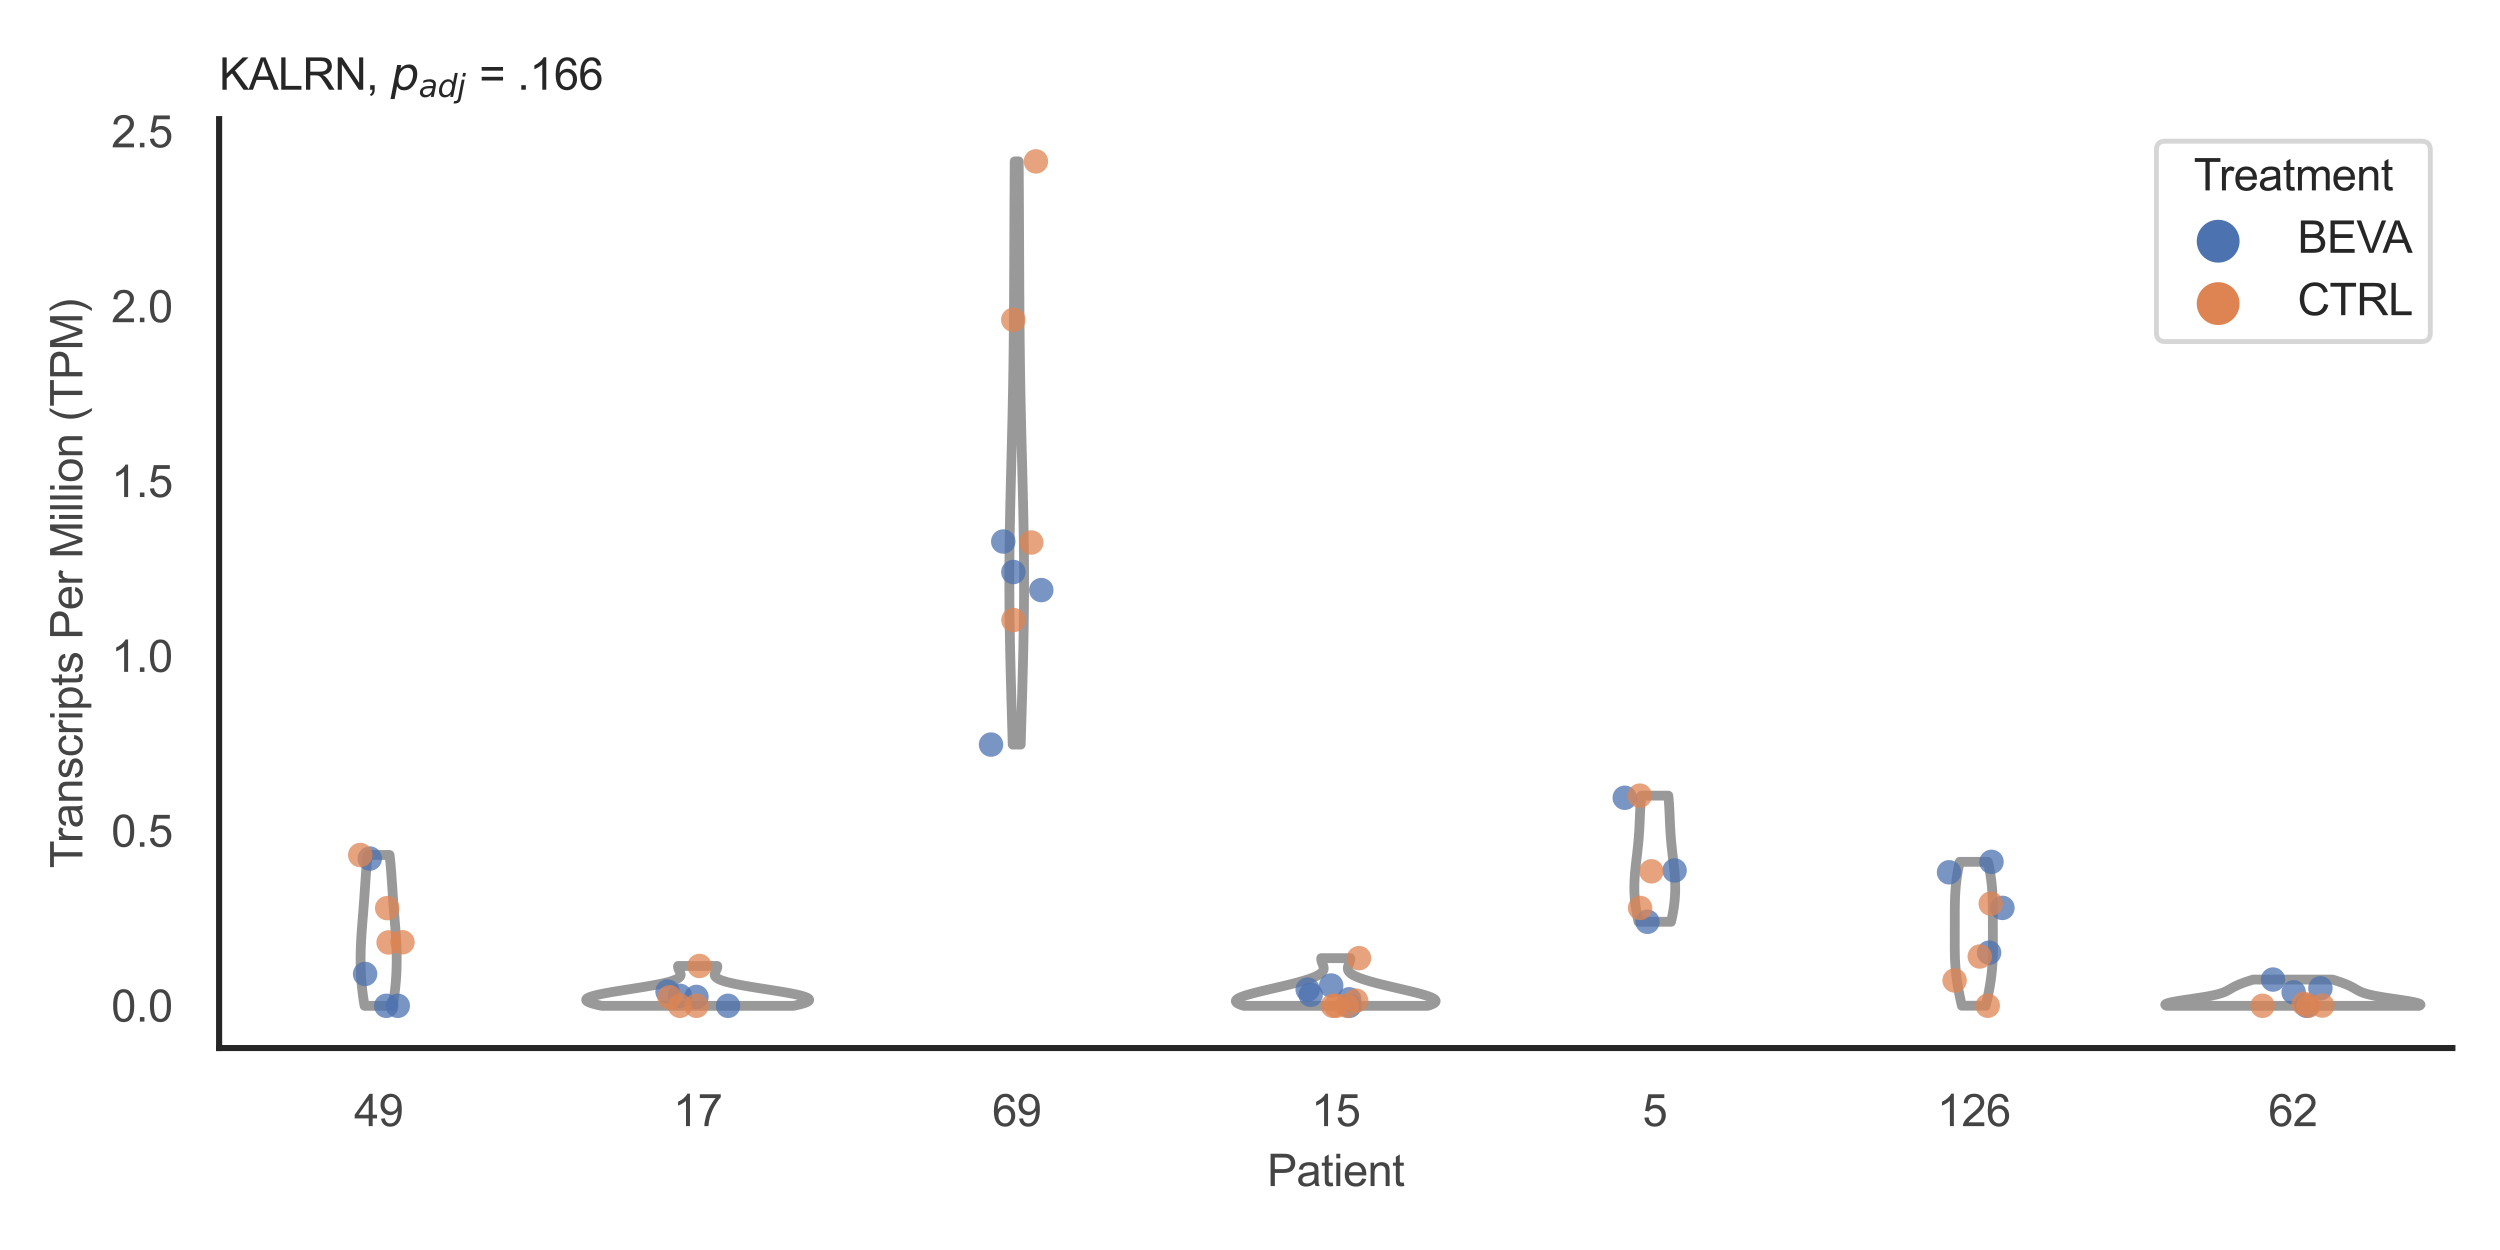 <?xml version="1.0" encoding="utf-8" standalone="no"?>
<!DOCTYPE svg PUBLIC "-//W3C//DTD SVG 1.1//EN"
  "http://www.w3.org/Graphics/SVG/1.1/DTD/svg11.dtd">
<svg xmlns:xlink="http://www.w3.org/1999/xlink" width="510.236pt" height="255.118pt" viewBox="0 0 510.236 255.118" xmlns="http://www.w3.org/2000/svg" version="1.1">
 <defs>
  <style type="text/css">*{stroke-linejoin: round; stroke-linecap: butt}</style>
 </defs>
 <g id="figure_1">
  <g id="patch_1">
   <path d="M 0 255.118 
L 510.236 255.118 
L 510.236 0 
L 0 0 
z
" style="fill: #ffffff"/>
  </g>
  <g id="axes_1">
   <g id="patch_2">
    <path d="M 44.72 213.898 
L 500.516 213.898 
L 500.516 24.32 
L 44.72 24.32 
z
" style="fill: #ffffff"/>
   </g>
   <g id="matplotlib.axis_1">
    <g id="xtick_1">
     <g id="text_1">
      <!-- 49 -->
      <g style="fill: #444444" transform="translate(72.272 229.84)scale(0.09 -0.09)">
       <defs>
        <path id="ArialMT-34" d="M 2069 0 
L 2069 1097 
L 81 1097 
L 81 1613 
L 2172 4581 
L 2631 4581 
L 2631 1613 
L 3250 1613 
L 3250 1097 
L 2631 1097 
L 2631 0 
L 2069 0 
z
M 2069 1613 
L 2069 3678 
L 634 1613 
L 2069 1613 
z
" transform="scale(0.016)"/>
        <path id="ArialMT-39" d="M 350 1059 
L 891 1109 
Q 959 728 1153 556 
Q 1347 384 1650 384 
Q 1909 384 2104 503 
Q 2300 622 2425 820 
Q 2550 1019 2634 1356 
Q 2719 1694 2719 2044 
Q 2719 2081 2716 2156 
Q 2547 1888 2255 1720 
Q 1963 1553 1622 1553 
Q 1053 1553 659 1965 
Q 266 2378 266 3053 
Q 266 3750 677 4175 
Q 1088 4600 1706 4600 
Q 2153 4600 2523 4359 
Q 2894 4119 3086 3673 
Q 3278 3228 3278 2384 
Q 3278 1506 3087 986 
Q 2897 466 2520 194 
Q 2144 -78 1638 -78 
Q 1100 -78 759 220 
Q 419 519 350 1059 
z
M 2653 3081 
Q 2653 3566 2395 3850 
Q 2138 4134 1775 4134 
Q 1400 4134 1122 3828 
Q 844 3522 844 3034 
Q 844 2597 1108 2323 
Q 1372 2050 1759 2050 
Q 2150 2050 2401 2323 
Q 2653 2597 2653 3081 
z
" transform="scale(0.016)"/>
       </defs>
       <use xlink:href="#ArialMT-34"/>
       <use xlink:href="#ArialMT-39" x="55.615"/>
      </g>
     </g>
    </g>
    <g id="xtick_2">
     <g id="text_2">
      <!-- 17 -->
      <g style="fill: #444444" transform="translate(137.386 229.84)scale(0.09 -0.09)">
       <defs>
        <path id="ArialMT-31" d="M 2384 0 
L 1822 0 
L 1822 3584 
Q 1619 3391 1289 3197 
Q 959 3003 697 2906 
L 697 3450 
Q 1169 3672 1522 3987 
Q 1875 4303 2022 4600 
L 2384 4600 
L 2384 0 
z
" transform="scale(0.016)"/>
        <path id="ArialMT-37" d="M 303 3981 
L 303 4522 
L 3269 4522 
L 3269 4084 
Q 2831 3619 2401 2847 
Q 1972 2075 1738 1259 
Q 1569 684 1522 0 
L 944 0 
Q 953 541 1156 1306 
Q 1359 2072 1739 2783 
Q 2119 3494 2547 3981 
L 303 3981 
z
" transform="scale(0.016)"/>
       </defs>
       <use xlink:href="#ArialMT-31"/>
       <use xlink:href="#ArialMT-37" x="55.615"/>
      </g>
     </g>
    </g>
    <g id="xtick_3">
     <g id="text_3">
      <!-- 69 -->
      <g style="fill: #444444" transform="translate(202.5 229.84)scale(0.09 -0.09)">
       <defs>
        <path id="ArialMT-36" d="M 3184 3459 
L 2625 3416 
Q 2550 3747 2413 3897 
Q 2184 4138 1850 4138 
Q 1581 4138 1378 3988 
Q 1113 3794 959 3422 
Q 806 3050 800 2363 
Q 1003 2672 1297 2822 
Q 1591 2972 1913 2972 
Q 2475 2972 2870 2558 
Q 3266 2144 3266 1488 
Q 3266 1056 3080 686 
Q 2894 316 2569 119 
Q 2244 -78 1831 -78 
Q 1128 -78 684 439 
Q 241 956 241 2144 
Q 241 3472 731 4075 
Q 1159 4600 1884 4600 
Q 2425 4600 2770 4297 
Q 3116 3994 3184 3459 
z
M 888 1484 
Q 888 1194 1011 928 
Q 1134 663 1356 523 
Q 1578 384 1822 384 
Q 2178 384 2434 671 
Q 2691 959 2691 1453 
Q 2691 1928 2437 2201 
Q 2184 2475 1800 2475 
Q 1419 2475 1153 2201 
Q 888 1928 888 1484 
z
" transform="scale(0.016)"/>
       </defs>
       <use xlink:href="#ArialMT-36"/>
       <use xlink:href="#ArialMT-39" x="55.615"/>
      </g>
     </g>
    </g>
    <g id="xtick_4">
     <g id="text_4">
      <!-- 15 -->
      <g style="fill: #444444" transform="translate(267.613 229.84)scale(0.09 -0.09)">
       <defs>
        <path id="ArialMT-35" d="M 266 1200 
L 856 1250 
Q 922 819 1161 601 
Q 1400 384 1738 384 
Q 2144 384 2425 690 
Q 2706 997 2706 1503 
Q 2706 1984 2436 2262 
Q 2166 2541 1728 2541 
Q 1456 2541 1237 2417 
Q 1019 2294 894 2097 
L 366 2166 
L 809 4519 
L 3088 4519 
L 3088 3981 
L 1259 3981 
L 1013 2750 
Q 1425 3038 1878 3038 
Q 2478 3038 2890 2622 
Q 3303 2206 3303 1553 
Q 3303 931 2941 478 
Q 2500 -78 1738 -78 
Q 1113 -78 717 272 
Q 322 622 266 1200 
z
" transform="scale(0.016)"/>
       </defs>
       <use xlink:href="#ArialMT-31"/>
       <use xlink:href="#ArialMT-35" x="55.615"/>
      </g>
     </g>
    </g>
    <g id="xtick_5">
     <g id="text_5">
      <!-- 5 -->
      <g style="fill: #444444" transform="translate(335.229 229.84)scale(0.09 -0.09)">
       <use xlink:href="#ArialMT-35"/>
      </g>
     </g>
    </g>
    <g id="xtick_6">
     <g id="text_6">
      <!-- 126 -->
      <g style="fill: #444444" transform="translate(395.338 229.84)scale(0.09 -0.09)">
       <defs>
        <path id="ArialMT-32" d="M 3222 541 
L 3222 0 
L 194 0 
Q 188 203 259 391 
Q 375 700 629 1000 
Q 884 1300 1366 1694 
Q 2113 2306 2375 2664 
Q 2638 3022 2638 3341 
Q 2638 3675 2398 3904 
Q 2159 4134 1775 4134 
Q 1369 4134 1125 3890 
Q 881 3647 878 3216 
L 300 3275 
Q 359 3922 746 4261 
Q 1134 4600 1788 4600 
Q 2447 4600 2831 4234 
Q 3216 3869 3216 3328 
Q 3216 3053 3103 2787 
Q 2991 2522 2730 2228 
Q 2469 1934 1863 1422 
Q 1356 997 1212 845 
Q 1069 694 975 541 
L 3222 541 
z
" transform="scale(0.016)"/>
       </defs>
       <use xlink:href="#ArialMT-31"/>
       <use xlink:href="#ArialMT-32" x="55.615"/>
       <use xlink:href="#ArialMT-36" x="111.23"/>
      </g>
     </g>
    </g>
    <g id="xtick_7">
     <g id="text_7">
      <!-- 62 -->
      <g style="fill: #444444" transform="translate(462.955 229.84)scale(0.09 -0.09)">
       <use xlink:href="#ArialMT-36"/>
       <use xlink:href="#ArialMT-32" x="55.615"/>
      </g>
     </g>
    </g>
    <g id="text_8">
     <!-- Patient -->
     <g style="fill: #444444" transform="translate(258.609 242.071)scale(0.09 -0.09)">
      <defs>
       <path id="ArialMT-50" d="M 494 0 
L 494 4581 
L 2222 4581 
Q 2678 4581 2919 4538 
Q 3256 4481 3484 4323 
Q 3713 4166 3852 3881 
Q 3991 3597 3991 3256 
Q 3991 2672 3619 2267 
Q 3247 1863 2275 1863 
L 1100 1863 
L 1100 0 
L 494 0 
z
M 1100 2403 
L 2284 2403 
Q 2872 2403 3119 2622 
Q 3366 2841 3366 3238 
Q 3366 3525 3220 3729 
Q 3075 3934 2838 4000 
Q 2684 4041 2272 4041 
L 1100 4041 
L 1100 2403 
z
" transform="scale(0.016)"/>
       <path id="ArialMT-61" d="M 2588 409 
Q 2275 144 1986 34 
Q 1697 -75 1366 -75 
Q 819 -75 525 192 
Q 231 459 231 875 
Q 231 1119 342 1320 
Q 453 1522 633 1644 
Q 813 1766 1038 1828 
Q 1203 1872 1538 1913 
Q 2219 1994 2541 2106 
Q 2544 2222 2544 2253 
Q 2544 2597 2384 2738 
Q 2169 2928 1744 2928 
Q 1347 2928 1158 2789 
Q 969 2650 878 2297 
L 328 2372 
Q 403 2725 575 2942 
Q 747 3159 1072 3276 
Q 1397 3394 1825 3394 
Q 2250 3394 2515 3294 
Q 2781 3194 2906 3042 
Q 3031 2891 3081 2659 
Q 3109 2516 3109 2141 
L 3109 1391 
Q 3109 606 3145 398 
Q 3181 191 3288 0 
L 2700 0 
Q 2613 175 2588 409 
z
M 2541 1666 
Q 2234 1541 1622 1453 
Q 1275 1403 1131 1340 
Q 988 1278 909 1158 
Q 831 1038 831 891 
Q 831 666 1001 516 
Q 1172 366 1500 366 
Q 1825 366 2078 508 
Q 2331 650 2450 897 
Q 2541 1088 2541 1459 
L 2541 1666 
z
" transform="scale(0.016)"/>
       <path id="ArialMT-74" d="M 1650 503 
L 1731 6 
Q 1494 -44 1306 -44 
Q 1000 -44 831 53 
Q 663 150 594 308 
Q 525 466 525 972 
L 525 2881 
L 113 2881 
L 113 3319 
L 525 3319 
L 525 4141 
L 1084 4478 
L 1084 3319 
L 1650 3319 
L 1650 2881 
L 1084 2881 
L 1084 941 
Q 1084 700 1114 631 
Q 1144 563 1211 522 
Q 1278 481 1403 481 
Q 1497 481 1650 503 
z
" transform="scale(0.016)"/>
       <path id="ArialMT-69" d="M 425 3934 
L 425 4581 
L 988 4581 
L 988 3934 
L 425 3934 
z
M 425 0 
L 425 3319 
L 988 3319 
L 988 0 
L 425 0 
z
" transform="scale(0.016)"/>
       <path id="ArialMT-65" d="M 2694 1069 
L 3275 997 
Q 3138 488 2766 206 
Q 2394 -75 1816 -75 
Q 1088 -75 661 373 
Q 234 822 234 1631 
Q 234 2469 665 2931 
Q 1097 3394 1784 3394 
Q 2450 3394 2872 2941 
Q 3294 2488 3294 1666 
Q 3294 1616 3291 1516 
L 816 1516 
Q 847 969 1125 678 
Q 1403 388 1819 388 
Q 2128 388 2347 550 
Q 2566 713 2694 1069 
z
M 847 1978 
L 2700 1978 
Q 2663 2397 2488 2606 
Q 2219 2931 1791 2931 
Q 1403 2931 1139 2672 
Q 875 2413 847 1978 
z
" transform="scale(0.016)"/>
       <path id="ArialMT-6e" d="M 422 0 
L 422 3319 
L 928 3319 
L 928 2847 
Q 1294 3394 1984 3394 
Q 2284 3394 2536 3286 
Q 2788 3178 2913 3003 
Q 3038 2828 3088 2588 
Q 3119 2431 3119 2041 
L 3119 0 
L 2556 0 
L 2556 2019 
Q 2556 2363 2490 2533 
Q 2425 2703 2258 2804 
Q 2091 2906 1866 2906 
Q 1506 2906 1245 2678 
Q 984 2450 984 1813 
L 984 0 
L 422 0 
z
" transform="scale(0.016)"/>
      </defs>
      <use xlink:href="#ArialMT-50"/>
      <use xlink:href="#ArialMT-61" x="66.699"/>
      <use xlink:href="#ArialMT-74" x="122.314"/>
      <use xlink:href="#ArialMT-69" x="150.098"/>
      <use xlink:href="#ArialMT-65" x="172.314"/>
      <use xlink:href="#ArialMT-6e" x="227.93"/>
      <use xlink:href="#ArialMT-74" x="283.545"/>
     </g>
    </g>
   </g>
   <g id="matplotlib.axis_2">
    <g id="ytick_1">
     <g id="text_9">
      <!-- 0.0 -->
      <g style="fill: #444444" transform="translate(22.71 208.502)scale(0.09 -0.09)">
       <defs>
        <path id="ArialMT-30" d="M 266 2259 
Q 266 3072 433 3567 
Q 600 4063 929 4331 
Q 1259 4600 1759 4600 
Q 2128 4600 2406 4451 
Q 2684 4303 2865 4023 
Q 3047 3744 3150 3342 
Q 3253 2941 3253 2259 
Q 3253 1453 3087 958 
Q 2922 463 2592 192 
Q 2263 -78 1759 -78 
Q 1097 -78 719 397 
Q 266 969 266 2259 
z
M 844 2259 
Q 844 1131 1108 757 
Q 1372 384 1759 384 
Q 2147 384 2411 759 
Q 2675 1134 2675 2259 
Q 2675 3391 2411 3762 
Q 2147 4134 1753 4134 
Q 1366 4134 1134 3806 
Q 844 3388 844 2259 
z
" transform="scale(0.016)"/>
        <path id="ArialMT-2e" d="M 581 0 
L 581 641 
L 1222 641 
L 1222 0 
L 581 0 
z
" transform="scale(0.016)"/>
       </defs>
       <use xlink:href="#ArialMT-30"/>
       <use xlink:href="#ArialMT-2e" x="55.615"/>
       <use xlink:href="#ArialMT-30" x="83.398"/>
      </g>
     </g>
    </g>
    <g id="ytick_2">
     <g id="text_10">
      <!-- 0.5 -->
      <g style="fill: #444444" transform="translate(22.71 172.816)scale(0.09 -0.09)">
       <use xlink:href="#ArialMT-30"/>
       <use xlink:href="#ArialMT-2e" x="55.615"/>
       <use xlink:href="#ArialMT-35" x="83.398"/>
      </g>
     </g>
    </g>
    <g id="ytick_3">
     <g id="text_11">
      <!-- 1.0 -->
      <g style="fill: #444444" transform="translate(22.71 137.13)scale(0.09 -0.09)">
       <use xlink:href="#ArialMT-31"/>
       <use xlink:href="#ArialMT-2e" x="55.615"/>
       <use xlink:href="#ArialMT-30" x="83.398"/>
      </g>
     </g>
    </g>
    <g id="ytick_4">
     <g id="text_12">
      <!-- 1.5 -->
      <g style="fill: #444444" transform="translate(22.71 101.445)scale(0.09 -0.09)">
       <use xlink:href="#ArialMT-31"/>
       <use xlink:href="#ArialMT-2e" x="55.615"/>
       <use xlink:href="#ArialMT-35" x="83.398"/>
      </g>
     </g>
    </g>
    <g id="ytick_5">
     <g id="text_13">
      <!-- 2.0 -->
      <g style="fill: #444444" transform="translate(22.71 65.759)scale(0.09 -0.09)">
       <use xlink:href="#ArialMT-32"/>
       <use xlink:href="#ArialMT-2e" x="55.615"/>
       <use xlink:href="#ArialMT-30" x="83.398"/>
      </g>
     </g>
    </g>
    <g id="ytick_6">
     <g id="text_14">
      <!-- 2.5 -->
      <g style="fill: #444444" transform="translate(22.71 30.073)scale(0.09 -0.09)">
       <use xlink:href="#ArialMT-32"/>
       <use xlink:href="#ArialMT-2e" x="55.615"/>
       <use xlink:href="#ArialMT-35" x="83.398"/>
      </g>
     </g>
    </g>
    <g id="text_15">
     <!-- Transcripts Per Million (TPM) -->
     <g style="fill: #444444" transform="translate(16.816 177.194)rotate(-90)scale(0.09 -0.09)">
      <defs>
       <path id="ArialMT-54" d="M 1659 0 
L 1659 4041 
L 150 4041 
L 150 4581 
L 3781 4581 
L 3781 4041 
L 2266 4041 
L 2266 0 
L 1659 0 
z
" transform="scale(0.016)"/>
       <path id="ArialMT-72" d="M 416 0 
L 416 3319 
L 922 3319 
L 922 2816 
Q 1116 3169 1280 3281 
Q 1444 3394 1641 3394 
Q 1925 3394 2219 3213 
L 2025 2691 
Q 1819 2813 1613 2813 
Q 1428 2813 1281 2702 
Q 1134 2591 1072 2394 
Q 978 2094 978 1738 
L 978 0 
L 416 0 
z
" transform="scale(0.016)"/>
       <path id="ArialMT-73" d="M 197 991 
L 753 1078 
Q 800 744 1014 566 
Q 1228 388 1613 388 
Q 2000 388 2187 545 
Q 2375 703 2375 916 
Q 2375 1106 2209 1216 
Q 2094 1291 1634 1406 
Q 1016 1563 777 1677 
Q 538 1791 414 1992 
Q 291 2194 291 2438 
Q 291 2659 392 2848 
Q 494 3038 669 3163 
Q 800 3259 1026 3326 
Q 1253 3394 1513 3394 
Q 1903 3394 2198 3281 
Q 2494 3169 2634 2976 
Q 2775 2784 2828 2463 
L 2278 2388 
Q 2241 2644 2061 2787 
Q 1881 2931 1553 2931 
Q 1166 2931 1000 2803 
Q 834 2675 834 2503 
Q 834 2394 903 2306 
Q 972 2216 1119 2156 
Q 1203 2125 1616 2013 
Q 2213 1853 2448 1751 
Q 2684 1650 2818 1456 
Q 2953 1263 2953 975 
Q 2953 694 2789 445 
Q 2625 197 2315 61 
Q 2006 -75 1616 -75 
Q 969 -75 630 194 
Q 291 463 197 991 
z
" transform="scale(0.016)"/>
       <path id="ArialMT-63" d="M 2588 1216 
L 3141 1144 
Q 3050 572 2676 248 
Q 2303 -75 1759 -75 
Q 1078 -75 664 370 
Q 250 816 250 1647 
Q 250 2184 428 2587 
Q 606 2991 970 3192 
Q 1334 3394 1763 3394 
Q 2303 3394 2647 3120 
Q 2991 2847 3088 2344 
L 2541 2259 
Q 2463 2594 2264 2762 
Q 2066 2931 1784 2931 
Q 1359 2931 1093 2626 
Q 828 2322 828 1663 
Q 828 994 1084 691 
Q 1341 388 1753 388 
Q 2084 388 2306 591 
Q 2528 794 2588 1216 
z
" transform="scale(0.016)"/>
       <path id="ArialMT-70" d="M 422 -1272 
L 422 3319 
L 934 3319 
L 934 2888 
Q 1116 3141 1344 3267 
Q 1572 3394 1897 3394 
Q 2322 3394 2647 3175 
Q 2972 2956 3137 2557 
Q 3303 2159 3303 1684 
Q 3303 1175 3120 767 
Q 2938 359 2589 142 
Q 2241 -75 1856 -75 
Q 1575 -75 1351 44 
Q 1128 163 984 344 
L 984 -1272 
L 422 -1272 
z
M 931 1641 
Q 931 1000 1190 694 
Q 1450 388 1819 388 
Q 2194 388 2461 705 
Q 2728 1022 2728 1688 
Q 2728 2322 2467 2637 
Q 2206 2953 1844 2953 
Q 1484 2953 1207 2617 
Q 931 2281 931 1641 
z
" transform="scale(0.016)"/>
       <path id="ArialMT-20" transform="scale(0.016)"/>
       <path id="ArialMT-4d" d="M 475 0 
L 475 4581 
L 1388 4581 
L 2472 1338 
Q 2622 884 2691 659 
Q 2769 909 2934 1394 
L 4031 4581 
L 4847 4581 
L 4847 0 
L 4263 0 
L 4263 3834 
L 2931 0 
L 2384 0 
L 1059 3900 
L 1059 0 
L 475 0 
z
" transform="scale(0.016)"/>
       <path id="ArialMT-6c" d="M 409 0 
L 409 4581 
L 972 4581 
L 972 0 
L 409 0 
z
" transform="scale(0.016)"/>
       <path id="ArialMT-6f" d="M 213 1659 
Q 213 2581 725 3025 
Q 1153 3394 1769 3394 
Q 2453 3394 2887 2945 
Q 3322 2497 3322 1706 
Q 3322 1066 3130 698 
Q 2938 331 2570 128 
Q 2203 -75 1769 -75 
Q 1072 -75 642 372 
Q 213 819 213 1659 
z
M 791 1659 
Q 791 1022 1069 705 
Q 1347 388 1769 388 
Q 2188 388 2466 706 
Q 2744 1025 2744 1678 
Q 2744 2294 2464 2611 
Q 2184 2928 1769 2928 
Q 1347 2928 1069 2612 
Q 791 2297 791 1659 
z
" transform="scale(0.016)"/>
       <path id="ArialMT-28" d="M 1497 -1347 
Q 1031 -759 709 28 
Q 388 816 388 1659 
Q 388 2403 628 3084 
Q 909 3875 1497 4659 
L 1900 4659 
Q 1522 4009 1400 3731 
Q 1209 3300 1100 2831 
Q 966 2247 966 1656 
Q 966 153 1900 -1347 
L 1497 -1347 
z
" transform="scale(0.016)"/>
       <path id="ArialMT-29" d="M 791 -1347 
L 388 -1347 
Q 1322 153 1322 1656 
Q 1322 2244 1188 2822 
Q 1081 3291 891 3722 
Q 769 4003 388 4659 
L 791 4659 
Q 1378 3875 1659 3084 
Q 1900 2403 1900 1659 
Q 1900 816 1576 28 
Q 1253 -759 791 -1347 
z
" transform="scale(0.016)"/>
      </defs>
      <use xlink:href="#ArialMT-54"/>
      <use xlink:href="#ArialMT-72" x="57.334"/>
      <use xlink:href="#ArialMT-61" x="90.635"/>
      <use xlink:href="#ArialMT-6e" x="146.25"/>
      <use xlink:href="#ArialMT-73" x="201.865"/>
      <use xlink:href="#ArialMT-63" x="251.865"/>
      <use xlink:href="#ArialMT-72" x="301.865"/>
      <use xlink:href="#ArialMT-69" x="335.166"/>
      <use xlink:href="#ArialMT-70" x="357.383"/>
      <use xlink:href="#ArialMT-74" x="412.998"/>
      <use xlink:href="#ArialMT-73" x="440.781"/>
      <use xlink:href="#ArialMT-20" x="490.781"/>
      <use xlink:href="#ArialMT-50" x="518.564"/>
      <use xlink:href="#ArialMT-65" x="585.264"/>
      <use xlink:href="#ArialMT-72" x="640.879"/>
      <use xlink:href="#ArialMT-20" x="674.18"/>
      <use xlink:href="#ArialMT-4d" x="701.963"/>
      <use xlink:href="#ArialMT-69" x="785.264"/>
      <use xlink:href="#ArialMT-6c" x="807.48"/>
      <use xlink:href="#ArialMT-6c" x="829.697"/>
      <use xlink:href="#ArialMT-69" x="851.914"/>
      <use xlink:href="#ArialMT-6f" x="874.131"/>
      <use xlink:href="#ArialMT-6e" x="929.746"/>
      <use xlink:href="#ArialMT-20" x="985.361"/>
      <use xlink:href="#ArialMT-28" x="1013.145"/>
      <use xlink:href="#ArialMT-54" x="1046.445"/>
      <use xlink:href="#ArialMT-50" x="1107.529"/>
      <use xlink:href="#ArialMT-4d" x="1174.229"/>
      <use xlink:href="#ArialMT-29" x="1257.529"/>
     </g>
    </g>
   </g>
   <g id="PolyCollection_1">
    <defs>
     <path id="mfddcf87850" d="M 80.151 -49.837 
L 74.403 -49.837 
L 74.35 -50.148 
L 74.299 -50.459 
L 74.25 -50.77 
L 74.202 -51.081 
L 74.156 -51.392 
L 74.111 -51.703 
L 74.069 -52.014 
L 74.028 -52.325 
L 73.989 -52.635 
L 73.952 -52.946 
L 73.917 -53.257 
L 73.883 -53.568 
L 73.852 -53.879 
L 73.822 -54.19 
L 73.794 -54.501 
L 73.768 -54.812 
L 73.744 -55.123 
L 73.722 -55.434 
L 73.701 -55.745 
L 73.683 -56.056 
L 73.666 -56.367 
L 73.651 -56.677 
L 73.638 -56.988 
L 73.626 -57.299 
L 73.617 -57.61 
L 73.609 -57.921 
L 73.602 -58.232 
L 73.598 -58.543 
L 73.595 -58.854 
L 73.593 -59.165 
L 73.594 -59.476 
L 73.595 -59.787 
L 73.599 -60.098 
L 73.603 -60.409 
L 73.61 -60.719 
L 73.617 -61.03 
L 73.626 -61.341 
L 73.637 -61.652 
L 73.648 -61.963 
L 73.661 -62.274 
L 73.675 -62.585 
L 73.691 -62.896 
L 73.707 -63.207 
L 73.725 -63.518 
L 73.743 -63.829 
L 73.762 -64.14 
L 73.782 -64.451 
L 73.803 -64.762 
L 73.825 -65.072 
L 73.847 -65.383 
L 73.87 -65.694 
L 73.894 -66.005 
L 73.917 -66.316 
L 73.942 -66.627 
L 73.966 -66.938 
L 73.991 -67.249 
L 74.016 -67.56 
L 74.041 -67.871 
L 74.066 -68.182 
L 74.091 -68.493 
L 74.116 -68.804 
L 74.141 -69.114 
L 74.165 -69.425 
L 74.19 -69.736 
L 74.214 -70.047 
L 74.238 -70.358 
L 74.261 -70.669 
L 74.284 -70.98 
L 74.307 -71.291 
L 74.33 -71.602 
L 74.352 -71.913 
L 74.374 -72.224 
L 74.396 -72.535 
L 74.417 -72.846 
L 74.438 -73.156 
L 74.459 -73.467 
L 74.48 -73.778 
L 74.501 -74.089 
L 74.522 -74.4 
L 74.542 -74.711 
L 74.563 -75.022 
L 74.584 -75.333 
L 74.606 -75.644 
L 74.627 -75.955 
L 74.649 -76.266 
L 74.672 -76.577 
L 74.695 -76.888 
L 74.718 -77.198 
L 74.743 -77.509 
L 74.768 -77.82 
L 74.794 -78.131 
L 74.821 -78.442 
L 74.849 -78.753 
L 74.877 -79.064 
L 74.907 -79.375 
L 74.938 -79.686 
L 74.971 -79.997 
L 75.004 -80.308 
L 75.038 -80.619 
L 79.515 -80.619 
L 79.515 -80.619 
L 79.55 -80.308 
L 79.583 -79.997 
L 79.615 -79.686 
L 79.646 -79.375 
L 79.676 -79.064 
L 79.705 -78.753 
L 79.733 -78.442 
L 79.76 -78.131 
L 79.786 -77.82 
L 79.811 -77.509 
L 79.835 -77.198 
L 79.859 -76.888 
L 79.882 -76.577 
L 79.905 -76.266 
L 79.927 -75.955 
L 79.948 -75.644 
L 79.969 -75.333 
L 79.991 -75.022 
L 80.011 -74.711 
L 80.032 -74.4 
L 80.053 -74.089 
L 80.074 -73.778 
L 80.094 -73.467 
L 80.115 -73.156 
L 80.137 -72.846 
L 80.158 -72.535 
L 80.18 -72.224 
L 80.202 -71.913 
L 80.224 -71.602 
L 80.246 -71.291 
L 80.269 -70.98 
L 80.293 -70.669 
L 80.316 -70.358 
L 80.34 -70.047 
L 80.364 -69.736 
L 80.389 -69.425 
L 80.413 -69.114 
L 80.438 -68.804 
L 80.463 -68.493 
L 80.488 -68.182 
L 80.513 -67.871 
L 80.538 -67.56 
L 80.563 -67.249 
L 80.588 -66.938 
L 80.612 -66.627 
L 80.636 -66.316 
L 80.66 -66.005 
L 80.684 -65.694 
L 80.706 -65.383 
L 80.729 -65.072 
L 80.75 -64.762 
L 80.771 -64.451 
L 80.792 -64.14 
L 80.811 -63.829 
L 80.829 -63.518 
L 80.847 -63.207 
L 80.863 -62.896 
L 80.878 -62.585 
L 80.892 -62.274 
L 80.905 -61.963 
L 80.917 -61.652 
L 80.927 -61.341 
L 80.936 -61.03 
L 80.944 -60.719 
L 80.95 -60.409 
L 80.955 -60.098 
L 80.958 -59.787 
L 80.96 -59.476 
L 80.96 -59.165 
L 80.959 -58.854 
L 80.956 -58.543 
L 80.951 -58.232 
L 80.945 -57.921 
L 80.937 -57.61 
L 80.927 -57.299 
L 80.916 -56.988 
L 80.903 -56.677 
L 80.888 -56.367 
L 80.871 -56.056 
L 80.852 -55.745 
L 80.832 -55.434 
L 80.81 -55.123 
L 80.786 -54.812 
L 80.76 -54.501 
L 80.732 -54.19 
L 80.702 -53.879 
L 80.67 -53.568 
L 80.637 -53.257 
L 80.602 -52.946 
L 80.565 -52.635 
L 80.526 -52.325 
L 80.485 -52.014 
L 80.442 -51.703 
L 80.398 -51.392 
L 80.352 -51.081 
L 80.304 -50.77 
L 80.255 -50.459 
L 80.204 -50.148 
L 80.151 -49.837 
z
" style="stroke: #999999; stroke-width: 2"/>
    </defs>
    <g clip-path="url(#pb2330929fa)">
     <use xlink:href="#mfddcf87850" x="0" y="255.118" style="fill: #ffffff; stroke: #999999; stroke-width: 2"/>
    </g>
   </g>
   <g id="PolyCollection_2">
    <defs>
     <path id="m21844c92f2" d="M 161.949 -49.837 
L 122.832 -49.837 
L 122.437 -49.919 
L 122.063 -50.001 
L 121.712 -50.084 
L 121.384 -50.166 
L 121.082 -50.248 
L 120.806 -50.33 
L 120.557 -50.412 
L 120.337 -50.494 
L 120.144 -50.576 
L 119.982 -50.659 
L 119.849 -50.741 
L 119.747 -50.823 
L 119.675 -50.905 
L 119.635 -50.987 
L 119.626 -51.069 
L 119.648 -51.151 
L 119.701 -51.233 
L 119.786 -51.316 
L 119.901 -51.398 
L 120.046 -51.48 
L 120.221 -51.562 
L 120.426 -51.644 
L 120.659 -51.726 
L 120.919 -51.808 
L 121.207 -51.891 
L 121.52 -51.973 
L 121.857 -52.055 
L 122.218 -52.137 
L 122.601 -52.219 
L 123.004 -52.301 
L 123.427 -52.383 
L 123.867 -52.466 
L 124.323 -52.548 
L 124.794 -52.63 
L 125.277 -52.712 
L 125.771 -52.794 
L 126.274 -52.876 
L 126.785 -52.958 
L 127.302 -53.04 
L 127.822 -53.123 
L 128.345 -53.205 
L 128.867 -53.287 
L 129.389 -53.369 
L 129.907 -53.451 
L 130.421 -53.533 
L 130.928 -53.615 
L 131.427 -53.698 
L 131.917 -53.78 
L 132.397 -53.862 
L 132.864 -53.944 
L 133.319 -54.026 
L 133.758 -54.108 
L 134.183 -54.19 
L 134.591 -54.272 
L 134.983 -54.355 
L 135.356 -54.437 
L 135.711 -54.519 
L 136.047 -54.601 
L 136.364 -54.683 
L 136.662 -54.765 
L 136.939 -54.847 
L 137.197 -54.93 
L 137.435 -55.012 
L 137.653 -55.094 
L 137.852 -55.176 
L 138.032 -55.258 
L 138.193 -55.34 
L 138.336 -55.422 
L 138.461 -55.505 
L 138.569 -55.587 
L 138.661 -55.669 
L 138.737 -55.751 
L 138.798 -55.833 
L 138.846 -55.915 
L 138.881 -55.997 
L 138.903 -56.079 
L 138.915 -56.162 
L 138.917 -56.244 
L 138.91 -56.326 
L 138.894 -56.408 
L 138.872 -56.49 
L 138.845 -56.572 
L 138.812 -56.654 
L 138.776 -56.737 
L 138.737 -56.819 
L 138.697 -56.901 
L 138.655 -56.983 
L 138.614 -57.065 
L 138.574 -57.147 
L 138.536 -57.229 
L 138.501 -57.312 
L 138.469 -57.394 
L 138.441 -57.476 
L 138.418 -57.558 
L 138.4 -57.64 
L 138.388 -57.722 
L 138.382 -57.804 
L 138.383 -57.886 
L 138.391 -57.969 
L 146.391 -57.969 
L 146.391 -57.969 
L 146.398 -57.886 
L 146.399 -57.804 
L 146.393 -57.722 
L 146.381 -57.64 
L 146.363 -57.558 
L 146.34 -57.476 
L 146.312 -57.394 
L 146.281 -57.312 
L 146.245 -57.229 
L 146.207 -57.147 
L 146.167 -57.065 
L 146.126 -56.983 
L 146.085 -56.901 
L 146.044 -56.819 
L 146.005 -56.737 
L 145.969 -56.654 
L 145.937 -56.572 
L 145.909 -56.49 
L 145.887 -56.408 
L 145.872 -56.326 
L 145.864 -56.244 
L 145.866 -56.162 
L 145.878 -56.079 
L 145.901 -55.997 
L 145.935 -55.915 
L 145.983 -55.833 
L 146.044 -55.751 
L 146.12 -55.669 
L 146.212 -55.587 
L 146.32 -55.505 
L 146.445 -55.422 
L 146.588 -55.34 
L 146.749 -55.258 
L 146.929 -55.176 
L 147.128 -55.094 
L 147.346 -55.012 
L 147.584 -54.93 
L 147.842 -54.847 
L 148.12 -54.765 
L 148.417 -54.683 
L 148.734 -54.601 
L 149.07 -54.519 
L 149.425 -54.437 
L 149.799 -54.355 
L 150.19 -54.272 
L 150.598 -54.19 
L 151.023 -54.108 
L 151.463 -54.026 
L 151.917 -53.944 
L 152.384 -53.862 
L 152.864 -53.78 
L 153.354 -53.698 
L 153.853 -53.615 
L 154.361 -53.533 
L 154.874 -53.451 
L 155.392 -53.369 
L 155.914 -53.287 
L 156.437 -53.205 
L 156.959 -53.123 
L 157.479 -53.04 
L 157.996 -52.958 
L 158.507 -52.876 
L 159.01 -52.794 
L 159.504 -52.712 
L 159.988 -52.63 
L 160.458 -52.548 
L 160.914 -52.466 
L 161.355 -52.383 
L 161.777 -52.301 
L 162.181 -52.219 
L 162.563 -52.137 
L 162.924 -52.055 
L 163.262 -51.973 
L 163.575 -51.891 
L 163.862 -51.808 
L 164.122 -51.726 
L 164.355 -51.644 
L 164.56 -51.562 
L 164.735 -51.48 
L 164.881 -51.398 
L 164.996 -51.316 
L 165.08 -51.233 
L 165.133 -51.151 
L 165.156 -51.069 
L 165.146 -50.987 
L 165.106 -50.905 
L 165.035 -50.823 
L 164.932 -50.741 
L 164.8 -50.659 
L 164.637 -50.576 
L 164.445 -50.494 
L 164.224 -50.412 
L 163.975 -50.33 
L 163.699 -50.248 
L 163.397 -50.166 
L 163.07 -50.084 
L 162.719 -50.001 
L 162.345 -49.919 
L 161.949 -49.837 
z
" style="stroke: #999999; stroke-width: 2"/>
    </defs>
    <g clip-path="url(#pb2330929fa)">
     <use xlink:href="#m21844c92f2" x="0" y="255.118" style="fill: #ffffff; stroke: #999999; stroke-width: 2"/>
    </g>
   </g>
   <g id="PolyCollection_3">
    <defs>
     <path id="m1208be11ba" d="M 208.318 -103.152 
L 206.691 -103.152 
L 206.656 -104.355 
L 206.621 -105.557 
L 206.586 -106.759 
L 206.551 -107.961 
L 206.516 -109.164 
L 206.481 -110.366 
L 206.446 -111.568 
L 206.411 -112.771 
L 206.377 -113.973 
L 206.344 -115.175 
L 206.311 -116.378 
L 206.28 -117.58 
L 206.249 -118.782 
L 206.219 -119.985 
L 206.191 -121.187 
L 206.165 -122.389 
L 206.14 -123.592 
L 206.117 -124.794 
L 206.095 -125.996 
L 206.076 -127.198 
L 206.059 -128.401 
L 206.044 -129.603 
L 206.031 -130.805 
L 206.02 -132.008 
L 206.013 -133.21 
L 206.007 -134.412 
L 206.004 -135.615 
L 206.004 -136.817 
L 206.006 -138.019 
L 206.01 -139.222 
L 206.017 -140.424 
L 206.027 -141.626 
L 206.039 -142.828 
L 206.053 -144.031 
L 206.069 -145.233 
L 206.087 -146.435 
L 206.108 -147.638 
L 206.13 -148.84 
L 206.153 -150.042 
L 206.179 -151.245 
L 206.205 -152.447 
L 206.233 -153.649 
L 206.261 -154.852 
L 206.291 -156.054 
L 206.321 -157.256 
L 206.351 -158.458 
L 206.382 -159.661 
L 206.413 -160.863 
L 206.444 -162.065 
L 206.475 -163.268 
L 206.505 -164.47 
L 206.535 -165.672 
L 206.564 -166.875 
L 206.593 -168.077 
L 206.621 -169.279 
L 206.648 -170.482 
L 206.673 -171.684 
L 206.698 -172.886 
L 206.722 -174.089 
L 206.745 -175.291 
L 206.766 -176.493 
L 206.786 -177.695 
L 206.805 -178.898 
L 206.823 -180.1 
L 206.84 -181.302 
L 206.856 -182.505 
L 206.87 -183.707 
L 206.884 -184.909 
L 206.896 -186.112 
L 206.908 -187.314 
L 206.918 -188.516 
L 206.928 -189.719 
L 206.937 -190.921 
L 206.945 -192.123 
L 206.953 -193.325 
L 206.96 -194.528 
L 206.966 -195.73 
L 206.973 -196.932 
L 206.978 -198.135 
L 206.984 -199.337 
L 206.989 -200.539 
L 206.994 -201.742 
L 206.999 -202.944 
L 207.004 -204.146 
L 207.009 -205.349 
L 207.014 -206.551 
L 207.019 -207.753 
L 207.024 -208.956 
L 207.029 -210.158 
L 207.035 -211.36 
L 207.041 -212.562 
L 207.047 -213.765 
L 207.053 -214.967 
L 207.06 -216.169 
L 207.067 -217.372 
L 207.074 -218.574 
L 207.082 -219.776 
L 207.09 -220.979 
L 207.098 -222.181 
L 207.911 -222.181 
L 207.911 -222.181 
L 207.919 -220.979 
L 207.927 -219.776 
L 207.935 -218.574 
L 207.942 -217.372 
L 207.949 -216.169 
L 207.956 -214.967 
L 207.962 -213.765 
L 207.968 -212.562 
L 207.974 -211.36 
L 207.979 -210.158 
L 207.985 -208.956 
L 207.99 -207.753 
L 207.995 -206.551 
L 208 -205.349 
L 208.005 -204.146 
L 208.01 -202.944 
L 208.015 -201.742 
L 208.02 -200.539 
L 208.025 -199.337 
L 208.03 -198.135 
L 208.036 -196.932 
L 208.042 -195.73 
L 208.049 -194.528 
L 208.056 -193.325 
L 208.064 -192.123 
L 208.072 -190.921 
L 208.081 -189.719 
L 208.091 -188.516 
L 208.101 -187.314 
L 208.113 -186.112 
L 208.125 -184.909 
L 208.139 -183.707 
L 208.153 -182.505 
L 208.169 -181.302 
L 208.185 -180.1 
L 208.203 -178.898 
L 208.222 -177.695 
L 208.243 -176.493 
L 208.264 -175.291 
L 208.287 -174.089 
L 208.31 -172.886 
L 208.335 -171.684 
L 208.361 -170.482 
L 208.388 -169.279 
L 208.416 -168.077 
L 208.444 -166.875 
L 208.474 -165.672 
L 208.504 -164.47 
L 208.534 -163.268 
L 208.565 -162.065 
L 208.596 -160.863 
L 208.627 -159.661 
L 208.657 -158.458 
L 208.688 -157.256 
L 208.718 -156.054 
L 208.747 -154.852 
L 208.776 -153.649 
L 208.804 -152.447 
L 208.83 -151.245 
L 208.855 -150.042 
L 208.879 -148.84 
L 208.901 -147.638 
L 208.921 -146.435 
L 208.94 -145.233 
L 208.956 -144.031 
L 208.97 -142.828 
L 208.982 -141.626 
L 208.991 -140.424 
L 208.998 -139.222 
L 209.003 -138.019 
L 209.005 -136.817 
L 209.005 -135.615 
L 209.002 -134.412 
L 208.996 -133.21 
L 208.988 -132.008 
L 208.978 -130.805 
L 208.965 -129.603 
L 208.95 -128.401 
L 208.933 -127.198 
L 208.913 -125.996 
L 208.892 -124.794 
L 208.869 -123.592 
L 208.844 -122.389 
L 208.817 -121.187 
L 208.789 -119.985 
L 208.76 -118.782 
L 208.729 -117.58 
L 208.697 -116.378 
L 208.665 -115.175 
L 208.632 -113.973 
L 208.598 -112.771 
L 208.563 -111.568 
L 208.528 -110.366 
L 208.493 -109.164 
L 208.458 -107.961 
L 208.423 -106.759 
L 208.388 -105.557 
L 208.353 -104.355 
L 208.318 -103.152 
z
" style="stroke: #999999; stroke-width: 2"/>
    </defs>
    <g clip-path="url(#pb2330929fa)">
     <use xlink:href="#m1208be11ba" x="0" y="255.118" style="fill: #ffffff; stroke: #999999; stroke-width: 2"/>
    </g>
   </g>
   <g id="PolyCollection_4">
    <defs>
     <path id="m5949cc3a5c" d="M 291.392 -49.837 
L 253.844 -49.837 
L 253.532 -49.935 
L 253.252 -50.034 
L 253.005 -50.132 
L 252.791 -50.23 
L 252.61 -50.328 
L 252.465 -50.427 
L 252.353 -50.525 
L 252.276 -50.623 
L 252.234 -50.721 
L 252.224 -50.82 
L 252.248 -50.918 
L 252.303 -51.016 
L 252.39 -51.114 
L 252.506 -51.213 
L 252.652 -51.311 
L 252.824 -51.409 
L 253.023 -51.507 
L 253.246 -51.606 
L 253.492 -51.704 
L 253.76 -51.802 
L 254.048 -51.9 
L 254.354 -51.998 
L 254.677 -52.097 
L 255.015 -52.195 
L 255.367 -52.293 
L 255.731 -52.391 
L 256.107 -52.49 
L 256.492 -52.588 
L 256.885 -52.686 
L 257.285 -52.784 
L 257.692 -52.883 
L 258.103 -52.981 
L 258.518 -53.079 
L 258.936 -53.177 
L 259.356 -53.276 
L 259.776 -53.374 
L 260.197 -53.472 
L 260.617 -53.57 
L 261.036 -53.669 
L 261.452 -53.767 
L 261.865 -53.865 
L 262.274 -53.963 
L 262.679 -54.062 
L 263.079 -54.16 
L 263.473 -54.258 
L 263.861 -54.356 
L 264.241 -54.455 
L 264.614 -54.553 
L 264.978 -54.651 
L 265.333 -54.749 
L 265.679 -54.847 
L 266.014 -54.946 
L 266.339 -55.044 
L 266.652 -55.142 
L 266.954 -55.24 
L 267.243 -55.339 
L 267.52 -55.437 
L 267.783 -55.535 
L 268.033 -55.633 
L 268.269 -55.732 
L 268.491 -55.83 
L 268.699 -55.928 
L 268.892 -56.026 
L 269.07 -56.125 
L 269.234 -56.223 
L 269.384 -56.321 
L 269.519 -56.419 
L 269.64 -56.518 
L 269.747 -56.616 
L 269.841 -56.714 
L 269.921 -56.812 
L 269.988 -56.911 
L 270.043 -57.009 
L 270.086 -57.107 
L 270.118 -57.205 
L 270.14 -57.303 
L 270.151 -57.402 
L 270.154 -57.5 
L 270.149 -57.598 
L 270.137 -57.696 
L 270.118 -57.795 
L 270.094 -57.893 
L 270.065 -57.991 
L 270.032 -58.089 
L 269.997 -58.188 
L 269.959 -58.286 
L 269.921 -58.384 
L 269.883 -58.482 
L 269.845 -58.581 
L 269.809 -58.679 
L 269.776 -58.777 
L 269.745 -58.875 
L 269.718 -58.974 
L 269.695 -59.072 
L 269.677 -59.17 
L 269.665 -59.268 
L 269.658 -59.367 
L 269.657 -59.465 
L 269.662 -59.563 
L 275.574 -59.563 
L 275.574 -59.563 
L 275.58 -59.465 
L 275.579 -59.367 
L 275.572 -59.268 
L 275.559 -59.17 
L 275.541 -59.072 
L 275.518 -58.974 
L 275.491 -58.875 
L 275.46 -58.777 
L 275.427 -58.679 
L 275.391 -58.581 
L 275.353 -58.482 
L 275.315 -58.384 
L 275.277 -58.286 
L 275.24 -58.188 
L 275.204 -58.089 
L 275.172 -57.991 
L 275.143 -57.893 
L 275.118 -57.795 
L 275.099 -57.696 
L 275.087 -57.598 
L 275.082 -57.5 
L 275.085 -57.402 
L 275.097 -57.303 
L 275.118 -57.205 
L 275.15 -57.107 
L 275.193 -57.009 
L 275.248 -56.911 
L 275.316 -56.812 
L 275.396 -56.714 
L 275.489 -56.616 
L 275.596 -56.518 
L 275.717 -56.419 
L 275.852 -56.321 
L 276.002 -56.223 
L 276.166 -56.125 
L 276.344 -56.026 
L 276.538 -55.928 
L 276.745 -55.83 
L 276.967 -55.732 
L 277.203 -55.633 
L 277.453 -55.535 
L 277.716 -55.437 
L 277.993 -55.339 
L 278.282 -55.24 
L 278.584 -55.142 
L 278.897 -55.044 
L 279.222 -54.946 
L 279.557 -54.847 
L 279.903 -54.749 
L 280.258 -54.651 
L 280.622 -54.553 
L 280.995 -54.455 
L 281.375 -54.356 
L 281.763 -54.258 
L 282.157 -54.16 
L 282.557 -54.062 
L 282.962 -53.963 
L 283.371 -53.865 
L 283.784 -53.767 
L 284.2 -53.669 
L 284.619 -53.57 
L 285.039 -53.472 
L 285.46 -53.374 
L 285.88 -53.276 
L 286.3 -53.177 
L 286.718 -53.079 
L 287.133 -52.981 
L 287.544 -52.883 
L 287.951 -52.784 
L 288.351 -52.686 
L 288.745 -52.588 
L 289.13 -52.49 
L 289.505 -52.391 
L 289.869 -52.293 
L 290.221 -52.195 
L 290.56 -52.097 
L 290.882 -51.998 
L 291.189 -51.9 
L 291.476 -51.802 
L 291.744 -51.704 
L 291.99 -51.606 
L 292.213 -51.507 
L 292.412 -51.409 
L 292.585 -51.311 
L 292.73 -51.213 
L 292.847 -51.114 
L 292.933 -51.016 
L 292.989 -50.918 
L 293.012 -50.82 
L 293.003 -50.721 
L 292.96 -50.623 
L 292.883 -50.525 
L 292.771 -50.427 
L 292.626 -50.328 
L 292.446 -50.23 
L 292.232 -50.132 
L 291.984 -50.034 
L 291.704 -49.935 
L 291.392 -49.837 
z
" style="stroke: #999999; stroke-width: 2"/>
    </defs>
    <g clip-path="url(#pb2330929fa)">
     <use xlink:href="#m5949cc3a5c" x="0" y="255.118" style="fill: #ffffff; stroke: #999999; stroke-width: 2"/>
    </g>
   </g>
   <g id="PolyCollection_5">
    <defs>
     <path id="mae9ab3a589" d="M 341.05 -66.985 
L 334.414 -66.985 
L 334.355 -67.245 
L 334.297 -67.505 
L 334.241 -67.765 
L 334.187 -68.025 
L 334.135 -68.285 
L 334.085 -68.545 
L 334.037 -68.805 
L 333.99 -69.065 
L 333.946 -69.326 
L 333.904 -69.586 
L 333.865 -69.846 
L 333.828 -70.106 
L 333.793 -70.366 
L 333.76 -70.626 
L 333.73 -70.886 
L 333.702 -71.146 
L 333.677 -71.406 
L 333.654 -71.666 
L 333.634 -71.926 
L 333.617 -72.186 
L 333.602 -72.446 
L 333.589 -72.706 
L 333.579 -72.967 
L 333.571 -73.227 
L 333.566 -73.487 
L 333.563 -73.747 
L 333.563 -74.007 
L 333.564 -74.267 
L 333.568 -74.527 
L 333.575 -74.787 
L 333.583 -75.047 
L 333.594 -75.307 
L 333.606 -75.567 
L 333.62 -75.827 
L 333.637 -76.087 
L 333.654 -76.347 
L 333.674 -76.608 
L 333.695 -76.868 
L 333.717 -77.128 
L 333.741 -77.388 
L 333.766 -77.648 
L 333.792 -77.908 
L 333.819 -78.168 
L 333.847 -78.428 
L 333.875 -78.688 
L 333.905 -78.948 
L 333.934 -79.208 
L 333.964 -79.468 
L 333.994 -79.728 
L 334.025 -79.988 
L 334.055 -80.249 
L 334.086 -80.509 
L 334.116 -80.769 
L 334.146 -81.029 
L 334.175 -81.289 
L 334.204 -81.549 
L 334.233 -81.809 
L 334.261 -82.069 
L 334.288 -82.329 
L 334.314 -82.589 
L 334.34 -82.849 
L 334.365 -83.109 
L 334.389 -83.369 
L 334.412 -83.629 
L 334.434 -83.89 
L 334.455 -84.15 
L 334.475 -84.41 
L 334.494 -84.67 
L 334.512 -84.93 
L 334.529 -85.19 
L 334.546 -85.45 
L 334.561 -85.71 
L 334.576 -85.97 
L 334.59 -86.23 
L 334.604 -86.49 
L 334.616 -86.75 
L 334.629 -87.01 
L 334.641 -87.27 
L 334.652 -87.531 
L 334.663 -87.791 
L 334.675 -88.051 
L 334.686 -88.311 
L 334.697 -88.571 
L 334.708 -88.831 
L 334.72 -89.091 
L 334.732 -89.351 
L 334.745 -89.611 
L 334.758 -89.871 
L 334.772 -90.131 
L 334.786 -90.391 
L 334.802 -90.651 
L 334.818 -90.911 
L 334.836 -91.172 
L 334.855 -91.432 
L 334.875 -91.692 
L 334.896 -91.952 
L 334.918 -92.212 
L 334.942 -92.472 
L 334.968 -92.732 
L 340.496 -92.732 
L 340.496 -92.732 
L 340.521 -92.472 
L 340.545 -92.212 
L 340.568 -91.952 
L 340.589 -91.692 
L 340.609 -91.432 
L 340.628 -91.172 
L 340.645 -90.911 
L 340.662 -90.651 
L 340.678 -90.391 
L 340.692 -90.131 
L 340.706 -89.871 
L 340.719 -89.611 
L 340.732 -89.351 
L 340.744 -89.091 
L 340.755 -88.831 
L 340.767 -88.571 
L 340.778 -88.311 
L 340.789 -88.051 
L 340.8 -87.791 
L 340.812 -87.531 
L 340.823 -87.27 
L 340.835 -87.01 
L 340.847 -86.75 
L 340.86 -86.49 
L 340.874 -86.23 
L 340.888 -85.97 
L 340.902 -85.71 
L 340.918 -85.45 
L 340.934 -85.19 
L 340.952 -84.93 
L 340.97 -84.67 
L 340.989 -84.41 
L 341.009 -84.15 
L 341.03 -83.89 
L 341.052 -83.629 
L 341.075 -83.369 
L 341.099 -83.109 
L 341.124 -82.849 
L 341.149 -82.589 
L 341.176 -82.329 
L 341.203 -82.069 
L 341.231 -81.809 
L 341.259 -81.549 
L 341.288 -81.289 
L 341.318 -81.029 
L 341.348 -80.769 
L 341.378 -80.509 
L 341.408 -80.249 
L 341.439 -79.988 
L 341.469 -79.728 
L 341.5 -79.468 
L 341.53 -79.208 
L 341.559 -78.948 
L 341.588 -78.688 
L 341.617 -78.428 
L 341.645 -78.168 
L 341.672 -77.908 
L 341.698 -77.648 
L 341.723 -77.388 
L 341.746 -77.128 
L 341.769 -76.868 
L 341.79 -76.608 
L 341.809 -76.347 
L 341.827 -76.087 
L 341.843 -75.827 
L 341.858 -75.567 
L 341.87 -75.307 
L 341.881 -75.047 
L 341.889 -74.787 
L 341.895 -74.527 
L 341.899 -74.267 
L 341.901 -74.007 
L 341.901 -73.747 
L 341.898 -73.487 
L 341.893 -73.227 
L 341.885 -72.967 
L 341.875 -72.706 
L 341.862 -72.446 
L 341.847 -72.186 
L 341.829 -71.926 
L 341.809 -71.666 
L 341.787 -71.406 
L 341.761 -71.146 
L 341.734 -70.886 
L 341.704 -70.626 
L 341.671 -70.366 
L 341.636 -70.106 
L 341.599 -69.846 
L 341.559 -69.586 
L 341.517 -69.326 
L 341.473 -69.065 
L 341.427 -68.805 
L 341.379 -68.545 
L 341.329 -68.285 
L 341.276 -68.025 
L 341.222 -67.765 
L 341.167 -67.505 
L 341.109 -67.245 
L 341.05 -66.985 
z
" style="stroke: #999999; stroke-width: 2"/>
    </defs>
    <g clip-path="url(#pb2330929fa)">
     <use xlink:href="#mae9ab3a589" x="0" y="255.118" style="fill: #ffffff; stroke: #999999; stroke-width: 2"/>
    </g>
   </g>
   <g id="PolyCollection_6">
    <defs>
     <path id="m758bee6ead" d="M 405.283 -49.855 
L 400.408 -49.855 
L 400.339 -50.152 
L 400.271 -50.449 
L 400.204 -50.745 
L 400.138 -51.042 
L 400.073 -51.338 
L 400.009 -51.635 
L 399.946 -51.932 
L 399.885 -52.228 
L 399.825 -52.525 
L 399.767 -52.821 
L 399.71 -53.118 
L 399.656 -53.414 
L 399.603 -53.711 
L 399.552 -54.008 
L 399.504 -54.304 
L 399.457 -54.601 
L 399.412 -54.897 
L 399.37 -55.194 
L 399.33 -55.491 
L 399.292 -55.787 
L 399.256 -56.084 
L 399.223 -56.38 
L 399.192 -56.677 
L 399.163 -56.974 
L 399.136 -57.27 
L 399.112 -57.567 
L 399.089 -57.863 
L 399.069 -58.16 
L 399.051 -58.456 
L 399.034 -58.753 
L 399.02 -59.05 
L 399.007 -59.346 
L 398.996 -59.643 
L 398.986 -59.939 
L 398.978 -60.236 
L 398.972 -60.533 
L 398.966 -60.829 
L 398.962 -61.126 
L 398.959 -61.422 
L 398.956 -61.719 
L 398.955 -62.016 
L 398.954 -62.312 
L 398.953 -62.609 
L 398.953 -62.905 
L 398.954 -63.202 
L 398.955 -63.499 
L 398.955 -63.795 
L 398.956 -64.092 
L 398.957 -64.388 
L 398.959 -64.685 
L 398.959 -64.981 
L 398.96 -65.278 
L 398.961 -65.575 
L 398.962 -65.871 
L 398.962 -66.168 
L 398.962 -66.464 
L 398.962 -66.761 
L 398.962 -67.058 
L 398.962 -67.354 
L 398.962 -67.651 
L 398.962 -67.947 
L 398.962 -68.244 
L 398.963 -68.541 
L 398.964 -68.837 
L 398.965 -69.134 
L 398.966 -69.43 
L 398.968 -69.727 
L 398.971 -70.023 
L 398.975 -70.32 
L 398.98 -70.617 
L 398.986 -70.913 
L 398.993 -71.21 
L 399.002 -71.506 
L 399.012 -71.803 
L 399.023 -72.1 
L 399.037 -72.396 
L 399.052 -72.693 
L 399.069 -72.989 
L 399.088 -73.286 
L 399.109 -73.583 
L 399.133 -73.879 
L 399.158 -74.176 
L 399.186 -74.472 
L 399.217 -74.769 
L 399.25 -75.065 
L 399.285 -75.362 
L 399.323 -75.659 
L 399.364 -75.955 
L 399.407 -76.252 
L 399.452 -76.548 
L 399.5 -76.845 
L 399.551 -77.142 
L 399.604 -77.438 
L 399.659 -77.735 
L 399.716 -78.031 
L 399.776 -78.328 
L 399.838 -78.625 
L 399.901 -78.921 
L 399.967 -79.218 
L 405.725 -79.218 
L 405.725 -79.218 
L 405.79 -78.921 
L 405.854 -78.625 
L 405.915 -78.328 
L 405.975 -78.031 
L 406.032 -77.735 
L 406.088 -77.438 
L 406.14 -77.142 
L 406.191 -76.845 
L 406.239 -76.548 
L 406.284 -76.252 
L 406.327 -75.955 
L 406.368 -75.659 
L 406.406 -75.362 
L 406.441 -75.065 
L 406.474 -74.769 
L 406.505 -74.472 
L 406.533 -74.176 
L 406.559 -73.879 
L 406.582 -73.583 
L 406.603 -73.286 
L 406.622 -72.989 
L 406.64 -72.693 
L 406.655 -72.396 
L 406.668 -72.1 
L 406.68 -71.803 
L 406.69 -71.506 
L 406.698 -71.21 
L 406.705 -70.913 
L 406.711 -70.617 
L 406.716 -70.32 
L 406.72 -70.023 
L 406.723 -69.727 
L 406.725 -69.43 
L 406.727 -69.134 
L 406.728 -68.837 
L 406.728 -68.541 
L 406.729 -68.244 
L 406.729 -67.947 
L 406.729 -67.651 
L 406.729 -67.354 
L 406.729 -67.058 
L 406.729 -66.761 
L 406.729 -66.464 
L 406.729 -66.168 
L 406.73 -65.871 
L 406.73 -65.575 
L 406.731 -65.278 
L 406.732 -64.981 
L 406.733 -64.685 
L 406.734 -64.388 
L 406.735 -64.092 
L 406.736 -63.795 
L 406.737 -63.499 
L 406.737 -63.202 
L 406.738 -62.905 
L 406.738 -62.609 
L 406.738 -62.312 
L 406.737 -62.016 
L 406.735 -61.719 
L 406.733 -61.422 
L 406.729 -61.126 
L 406.725 -60.829 
L 406.72 -60.533 
L 406.713 -60.236 
L 406.705 -59.939 
L 406.695 -59.643 
L 406.684 -59.346 
L 406.671 -59.05 
L 406.657 -58.753 
L 406.641 -58.456 
L 406.622 -58.16 
L 406.602 -57.863 
L 406.579 -57.567 
L 406.555 -57.27 
L 406.528 -56.974 
L 406.499 -56.677 
L 406.468 -56.38 
L 406.435 -56.084 
L 406.399 -55.787 
L 406.361 -55.491 
L 406.321 -55.194 
L 406.279 -54.897 
L 406.234 -54.601 
L 406.188 -54.304 
L 406.139 -54.008 
L 406.088 -53.711 
L 406.035 -53.414 
L 405.981 -53.118 
L 405.924 -52.821 
L 405.866 -52.525 
L 405.807 -52.228 
L 405.745 -51.932 
L 405.683 -51.635 
L 405.619 -51.338 
L 405.553 -51.042 
L 405.487 -50.745 
L 405.42 -50.449 
L 405.352 -50.152 
L 405.283 -49.855 
z
" style="stroke: #999999; stroke-width: 2"/>
    </defs>
    <g clip-path="url(#pb2330929fa)">
     <use xlink:href="#m758bee6ead" x="0" y="255.118" style="fill: #ffffff; stroke: #999999; stroke-width: 2"/>
    </g>
   </g>
   <g id="PolyCollection_7">
    <defs>
     <path id="mb26253f7ac" d="M 493.724 -49.837 
L 442.195 -49.837 
L 442.076 -49.891 
L 441.989 -49.945 
L 441.935 -50 
L 441.914 -50.054 
L 441.924 -50.108 
L 441.965 -50.162 
L 442.036 -50.216 
L 442.137 -50.27 
L 442.266 -50.324 
L 442.422 -50.379 
L 442.604 -50.433 
L 442.811 -50.487 
L 443.04 -50.541 
L 443.29 -50.595 
L 443.56 -50.649 
L 443.848 -50.703 
L 444.152 -50.758 
L 444.469 -50.812 
L 444.8 -50.866 
L 445.141 -50.92 
L 445.49 -50.974 
L 445.847 -51.028 
L 446.208 -51.083 
L 446.573 -51.137 
L 446.94 -51.191 
L 447.307 -51.245 
L 447.672 -51.299 
L 448.035 -51.353 
L 448.394 -51.407 
L 448.747 -51.462 
L 449.093 -51.516 
L 449.432 -51.57 
L 449.762 -51.624 
L 450.083 -51.678 
L 450.394 -51.732 
L 450.695 -51.786 
L 450.984 -51.841 
L 451.262 -51.895 
L 451.528 -51.949 
L 451.782 -52.003 
L 452.025 -52.057 
L 452.256 -52.111 
L 452.475 -52.165 
L 452.683 -52.22 
L 452.88 -52.274 
L 453.066 -52.328 
L 453.241 -52.382 
L 453.407 -52.436 
L 453.564 -52.49 
L 453.712 -52.544 
L 453.852 -52.599 
L 453.985 -52.653 
L 454.111 -52.707 
L 454.231 -52.761 
L 454.345 -52.815 
L 454.455 -52.869 
L 454.56 -52.923 
L 454.662 -52.978 
L 454.761 -53.032 
L 454.858 -53.086 
L 454.953 -53.14 
L 455.047 -53.194 
L 455.14 -53.248 
L 455.233 -53.302 
L 455.326 -53.357 
L 455.419 -53.411 
L 455.514 -53.465 
L 455.61 -53.519 
L 455.708 -53.573 
L 455.807 -53.627 
L 455.909 -53.681 
L 456.012 -53.736 
L 456.119 -53.79 
L 456.228 -53.844 
L 456.34 -53.898 
L 456.454 -53.952 
L 456.572 -54.006 
L 456.692 -54.06 
L 456.816 -54.115 
L 456.942 -54.169 
L 457.072 -54.223 
L 457.204 -54.277 
L 457.34 -54.331 
L 457.478 -54.385 
L 457.62 -54.439 
L 457.764 -54.494 
L 457.911 -54.548 
L 458.061 -54.602 
L 458.214 -54.656 
L 458.369 -54.71 
L 458.527 -54.764 
L 458.687 -54.818 
L 458.85 -54.873 
L 459.015 -54.927 
L 459.183 -54.981 
L 459.352 -55.035 
L 459.524 -55.089 
L 459.697 -55.143 
L 459.873 -55.197 
L 476.046 -55.197 
L 476.046 -55.197 
L 476.221 -55.143 
L 476.395 -55.089 
L 476.567 -55.035 
L 476.736 -54.981 
L 476.904 -54.927 
L 477.069 -54.873 
L 477.232 -54.818 
L 477.392 -54.764 
L 477.55 -54.71 
L 477.705 -54.656 
L 477.858 -54.602 
L 478.008 -54.548 
L 478.155 -54.494 
L 478.299 -54.439 
L 478.441 -54.385 
L 478.579 -54.331 
L 478.715 -54.277 
L 478.847 -54.223 
L 478.977 -54.169 
L 479.103 -54.115 
L 479.227 -54.06 
L 479.347 -54.006 
L 479.464 -53.952 
L 479.579 -53.898 
L 479.691 -53.844 
L 479.8 -53.79 
L 479.906 -53.736 
L 480.01 -53.681 
L 480.112 -53.627 
L 480.211 -53.573 
L 480.309 -53.519 
L 480.405 -53.465 
L 480.499 -53.411 
L 480.593 -53.357 
L 480.686 -53.302 
L 480.779 -53.248 
L 480.872 -53.194 
L 480.966 -53.14 
L 481.061 -53.086 
L 481.157 -53.032 
L 481.256 -52.978 
L 481.358 -52.923 
L 481.464 -52.869 
L 481.573 -52.815 
L 481.688 -52.761 
L 481.808 -52.707 
L 481.934 -52.653 
L 482.066 -52.599 
L 482.206 -52.544 
L 482.355 -52.49 
L 482.511 -52.436 
L 482.677 -52.382 
L 482.853 -52.328 
L 483.039 -52.274 
L 483.236 -52.22 
L 483.444 -52.165 
L 483.663 -52.111 
L 483.894 -52.057 
L 484.136 -52.003 
L 484.391 -51.949 
L 484.657 -51.895 
L 484.935 -51.841 
L 485.224 -51.786 
L 485.524 -51.732 
L 485.835 -51.678 
L 486.156 -51.624 
L 486.487 -51.57 
L 486.826 -51.516 
L 487.172 -51.462 
L 487.525 -51.407 
L 487.884 -51.353 
L 488.246 -51.299 
L 488.612 -51.245 
L 488.979 -51.191 
L 489.345 -51.137 
L 489.71 -51.083 
L 490.072 -51.028 
L 490.428 -50.974 
L 490.778 -50.92 
L 491.119 -50.866 
L 491.449 -50.812 
L 491.767 -50.758 
L 492.071 -50.703 
L 492.359 -50.649 
L 492.628 -50.595 
L 492.879 -50.541 
L 493.108 -50.487 
L 493.314 -50.433 
L 493.496 -50.379 
L 493.652 -50.324 
L 493.781 -50.27 
L 493.882 -50.216 
L 493.954 -50.162 
L 493.995 -50.108 
L 494.005 -50.054 
L 493.983 -50 
L 493.929 -49.945 
L 493.843 -49.891 
L 493.724 -49.837 
z
" style="stroke: #999999; stroke-width: 2"/>
    </defs>
    <g clip-path="url(#pb2330929fa)">
     <use xlink:href="#mb26253f7ac" x="0" y="255.118" style="fill: #ffffff; stroke: #999999; stroke-width: 2"/>
    </g>
   </g>
   <g id="PathCollection_1"/>
   <g id="PathCollection_2"/>
   <g id="patch_3">
    <path d="M 44.72 213.898 
L 44.72 24.32 
" style="fill: none; stroke: #262626; stroke-width: 1.25; stroke-linejoin: miter; stroke-linecap: square"/>
   </g>
   <g id="patch_4">
    <path d="M 44.72 213.898 
L 500.516 213.898 
" style="fill: none; stroke: #262626; stroke-width: 1.25; stroke-linejoin: miter; stroke-linecap: square"/>
   </g>
   <g id="PathCollection_3">
    <defs>
     <path id="C0_0_38665f4669" d="M 0 2.5 
C 0.663 2.5 1.299 2.237 1.768 1.768 
C 2.237 1.299 2.5 0.663 2.5 -0 
C 2.5 -0.663 2.237 -1.299 1.768 -1.768 
C 1.299 -2.237 0.663 -2.5 0 -2.5 
C -0.663 -2.5 -1.299 -2.237 -1.768 -1.768 
C -2.237 -1.299 -2.5 -0.663 -2.5 0 
C -2.5 0.663 -2.237 1.299 -1.768 1.768 
C -1.299 2.237 -0.663 2.5 0 2.5 
z
"/>
    </defs>
    <g clip-path="url(#pb2330929fa)">
     <use xlink:href="#C0_0_38665f4669" x="81.185" y="205.281" style="fill: #4c72b0; fill-opacity: 0.75"/>
    </g>
    <g clip-path="url(#pb2330929fa)">
     <use xlink:href="#C0_0_38665f4669" x="74.513" y="198.781" style="fill: #4c72b0; fill-opacity: 0.75"/>
    </g>
    <g clip-path="url(#pb2330929fa)">
     <use xlink:href="#C0_0_38665f4669" x="75.472" y="175.229" style="fill: #4c72b0; fill-opacity: 0.75"/>
    </g>
    <g clip-path="url(#pb2330929fa)">
     <use xlink:href="#C0_0_38665f4669" x="78.838" y="205.281" style="fill: #4c72b0; fill-opacity: 0.75"/>
    </g>
    <g clip-path="url(#pb2330929fa)">
     <use xlink:href="#C0_0_38665f4669" x="79.309" y="192.345" style="fill: #dd8452; fill-opacity: 0.75"/>
    </g>
    <g clip-path="url(#pb2330929fa)">
     <use xlink:href="#C0_0_38665f4669" x="82.143" y="192.31" style="fill: #dd8452; fill-opacity: 0.75"/>
    </g>
    <g clip-path="url(#pb2330929fa)">
     <use xlink:href="#C0_0_38665f4669" x="73.521" y="174.5" style="fill: #dd8452; fill-opacity: 0.75"/>
    </g>
    <g clip-path="url(#pb2330929fa)">
     <use xlink:href="#C0_0_38665f4669" x="79.022" y="185.342" style="fill: #dd8452; fill-opacity: 0.75"/>
    </g>
   </g>
   <g id="PathCollection_4">
    <defs>
     <path id="C1_0_c2484154d6" d="M 0 2.5 
C 0.663 2.5 1.299 2.237 1.768 1.768 
C 2.237 1.299 2.5 0.663 2.5 -0 
C 2.5 -0.663 2.237 -1.299 1.768 -1.768 
C 1.299 -2.237 0.663 -2.5 0 -2.5 
C -0.663 -2.5 -1.299 -2.237 -1.768 -1.768 
C -2.237 -1.299 -2.5 -0.663 -2.5 0 
C -2.5 0.663 -2.237 1.299 -1.768 1.768 
C -1.299 2.237 -0.663 2.5 0 2.5 
z
"/>
    </defs>
    <g clip-path="url(#pb2330929fa)">
     <use xlink:href="#C1_0_c2484154d6" x="142.143" y="203.469" style="fill: #4c72b0; fill-opacity: 0.75"/>
    </g>
    <g clip-path="url(#pb2330929fa)">
     <use xlink:href="#C1_0_c2484154d6" x="148.591" y="205.281" style="fill: #4c72b0; fill-opacity: 0.75"/>
    </g>
    <g clip-path="url(#pb2330929fa)">
     <use xlink:href="#C1_0_c2484154d6" x="138.768" y="203.244" style="fill: #4c72b0; fill-opacity: 0.75"/>
    </g>
    <g clip-path="url(#pb2330929fa)">
     <use xlink:href="#C1_0_c2484154d6" x="136.24" y="202.36" style="fill: #4c72b0; fill-opacity: 0.75"/>
    </g>
    <g clip-path="url(#pb2330929fa)">
     <use xlink:href="#C1_0_c2484154d6" x="142.147" y="205.281" style="fill: #dd8452; fill-opacity: 0.75"/>
    </g>
    <g clip-path="url(#pb2330929fa)">
     <use xlink:href="#C1_0_c2484154d6" x="142.762" y="197.15" style="fill: #dd8452; fill-opacity: 0.75"/>
    </g>
    <g clip-path="url(#pb2330929fa)">
     <use xlink:href="#C1_0_c2484154d6" x="136.653" y="203.541" style="fill: #dd8452; fill-opacity: 0.75"/>
    </g>
    <g clip-path="url(#pb2330929fa)">
     <use xlink:href="#C1_0_c2484154d6" x="138.773" y="205.281" style="fill: #dd8452; fill-opacity: 0.75"/>
    </g>
   </g>
   <g id="PathCollection_5">
    <defs>
     <path id="C2_0_a017799161" d="M 0 2.5 
C 0.663 2.5 1.299 2.237 1.768 1.768 
C 2.237 1.299 2.5 0.663 2.5 -0 
C 2.5 -0.663 2.237 -1.299 1.768 -1.768 
C 1.299 -2.237 0.663 -2.5 0 -2.5 
C -0.663 -2.5 -1.299 -2.237 -1.768 -1.768 
C -2.237 -1.299 -2.5 -0.663 -2.5 0 
C -2.5 0.663 -2.237 1.299 -1.768 1.768 
C -1.299 2.237 -0.663 2.5 0 2.5 
z
"/>
    </defs>
    <g clip-path="url(#pb2330929fa)">
     <use xlink:href="#C2_0_a017799161" x="206.823" y="116.746" style="fill: #4c72b0; fill-opacity: 0.75"/>
    </g>
    <g clip-path="url(#pb2330929fa)">
     <use xlink:href="#C2_0_a017799161" x="204.758" y="110.521" style="fill: #4c72b0; fill-opacity: 0.75"/>
    </g>
    <g clip-path="url(#pb2330929fa)">
     <use xlink:href="#C2_0_a017799161" x="212.52" y="120.435" style="fill: #4c72b0; fill-opacity: 0.75"/>
    </g>
    <g clip-path="url(#pb2330929fa)">
     <use xlink:href="#C2_0_a017799161" x="202.263" y="151.966" style="fill: #4c72b0; fill-opacity: 0.75"/>
    </g>
    <g clip-path="url(#pb2330929fa)">
     <use xlink:href="#C2_0_a017799161" x="210.483" y="110.718" style="fill: #dd8452; fill-opacity: 0.75"/>
    </g>
    <g clip-path="url(#pb2330929fa)">
     <use xlink:href="#C2_0_a017799161" x="206.837" y="126.546" style="fill: #dd8452; fill-opacity: 0.75"/>
    </g>
    <g clip-path="url(#pb2330929fa)">
     <use xlink:href="#C2_0_a017799161" x="206.808" y="65.273" style="fill: #dd8452; fill-opacity: 0.75"/>
    </g>
    <g clip-path="url(#pb2330929fa)">
     <use xlink:href="#C2_0_a017799161" x="211.419" y="32.937" style="fill: #dd8452; fill-opacity: 0.75"/>
    </g>
   </g>
   <g id="PathCollection_6">
    <defs>
     <path id="C3_0_f878697f8f" d="M 0 2.5 
C 0.663 2.5 1.299 2.237 1.768 1.768 
C 2.237 1.299 2.5 0.663 2.5 -0 
C 2.5 -0.663 2.237 -1.299 1.768 -1.768 
C 1.299 -2.237 0.663 -2.5 0 -2.5 
C -0.663 -2.5 -1.299 -2.237 -1.768 -1.768 
C -2.237 -1.299 -2.5 -0.663 -2.5 0 
C -2.5 0.663 -2.237 1.299 -1.768 1.768 
C -1.299 2.237 -0.663 2.5 0 2.5 
z
"/>
    </defs>
    <g clip-path="url(#pb2330929fa)">
     <use xlink:href="#C3_0_f878697f8f" x="267.5" y="203.028" style="fill: #4c72b0; fill-opacity: 0.75"/>
    </g>
    <g clip-path="url(#pb2330929fa)">
     <use xlink:href="#C3_0_f878697f8f" x="266.887" y="201.965" style="fill: #4c72b0; fill-opacity: 0.75"/>
    </g>
    <g clip-path="url(#pb2330929fa)">
     <use xlink:href="#C3_0_f878697f8f" x="275.351" y="203.956" style="fill: #4c72b0; fill-opacity: 0.75"/>
    </g>
    <g clip-path="url(#pb2330929fa)">
     <use xlink:href="#C3_0_f878697f8f" x="275.411" y="205.281" style="fill: #4c72b0; fill-opacity: 0.75"/>
    </g>
    <g clip-path="url(#pb2330929fa)">
     <use xlink:href="#C3_0_f878697f8f" x="271.689" y="201.139" style="fill: #4c72b0; fill-opacity: 0.75"/>
    </g>
    <g clip-path="url(#pb2330929fa)">
     <use xlink:href="#C3_0_f878697f8f" x="272.707" y="205.281" style="fill: #dd8452; fill-opacity: 0.75"/>
    </g>
    <g clip-path="url(#pb2330929fa)">
     <use xlink:href="#C3_0_f878697f8f" x="272.025" y="205.281" style="fill: #dd8452; fill-opacity: 0.75"/>
    </g>
    <g clip-path="url(#pb2330929fa)">
     <use xlink:href="#C3_0_f878697f8f" x="274.879" y="205.281" style="fill: #dd8452; fill-opacity: 0.75"/>
    </g>
    <g clip-path="url(#pb2330929fa)">
     <use xlink:href="#C3_0_f878697f8f" x="276.774" y="204.227" style="fill: #dd8452; fill-opacity: 0.75"/>
    </g>
    <g clip-path="url(#pb2330929fa)">
     <use xlink:href="#C3_0_f878697f8f" x="277.368" y="195.555" style="fill: #dd8452; fill-opacity: 0.75"/>
    </g>
   </g>
   <g id="PathCollection_7">
    <defs>
     <path id="C4_0_cae08f390e" d="M 0 2.5 
C 0.663 2.5 1.299 2.237 1.768 1.768 
C 2.237 1.299 2.5 0.663 2.5 -0 
C 2.5 -0.663 2.237 -1.299 1.768 -1.768 
C 1.299 -2.237 0.663 -2.5 0 -2.5 
C -0.663 -2.5 -1.299 -2.237 -1.768 -1.768 
C -2.237 -1.299 -2.5 -0.663 -2.5 0 
C -2.5 0.663 -2.237 1.299 -1.768 1.768 
C -1.299 2.237 -0.663 2.5 0 2.5 
z
"/>
    </defs>
    <g clip-path="url(#pb2330929fa)">
     <use xlink:href="#C4_0_cae08f390e" x="331.601" y="162.819" style="fill: #4c72b0; fill-opacity: 0.75"/>
    </g>
    <g clip-path="url(#pb2330929fa)">
     <use xlink:href="#C4_0_cae08f390e" x="336.244" y="188.133" style="fill: #4c72b0; fill-opacity: 0.75"/>
    </g>
    <g clip-path="url(#pb2330929fa)">
     <use xlink:href="#C4_0_cae08f390e" x="341.773" y="177.656" style="fill: #4c72b0; fill-opacity: 0.75"/>
    </g>
    <g clip-path="url(#pb2330929fa)">
     <use xlink:href="#C4_0_cae08f390e" x="334.734" y="185.309" style="fill: #dd8452; fill-opacity: 0.75"/>
    </g>
    <g clip-path="url(#pb2330929fa)">
     <use xlink:href="#C4_0_cae08f390e" x="334.679" y="162.386" style="fill: #dd8452; fill-opacity: 0.75"/>
    </g>
    <g clip-path="url(#pb2330929fa)">
     <use xlink:href="#C4_0_cae08f390e" x="337.044" y="177.831" style="fill: #dd8452; fill-opacity: 0.75"/>
    </g>
   </g>
   <g id="PathCollection_8">
    <defs>
     <path id="C5_0_6d17b6e891" d="M 0 2.5 
C 0.663 2.5 1.299 2.237 1.768 1.768 
C 2.237 1.299 2.5 0.663 2.5 -0 
C 2.5 -0.663 2.237 -1.299 1.768 -1.768 
C 1.299 -2.237 0.663 -2.5 0 -2.5 
C -0.663 -2.5 -1.299 -2.237 -1.768 -1.768 
C -2.237 -1.299 -2.5 -0.663 -2.5 0 
C -2.5 0.663 -2.237 1.299 -1.768 1.768 
C -1.299 2.237 -0.663 2.5 0 2.5 
z
"/>
    </defs>
    <g clip-path="url(#pb2330929fa)">
     <use xlink:href="#C5_0_6d17b6e891" x="406.455" y="175.9" style="fill: #4c72b0; fill-opacity: 0.75"/>
    </g>
    <g clip-path="url(#pb2330929fa)">
     <use xlink:href="#C5_0_6d17b6e891" x="397.79" y="178.03" style="fill: #4c72b0; fill-opacity: 0.75"/>
    </g>
    <g clip-path="url(#pb2330929fa)">
     <use xlink:href="#C5_0_6d17b6e891" x="405.964" y="194.435" style="fill: #4c72b0; fill-opacity: 0.75"/>
    </g>
    <g clip-path="url(#pb2330929fa)">
     <use xlink:href="#C5_0_6d17b6e891" x="408.684" y="185.296" style="fill: #4c72b0; fill-opacity: 0.75"/>
    </g>
    <g clip-path="url(#pb2330929fa)">
     <use xlink:href="#C5_0_6d17b6e891" x="405.684" y="205.263" style="fill: #dd8452; fill-opacity: 0.75"/>
    </g>
    <g clip-path="url(#pb2330929fa)">
     <use xlink:href="#C5_0_6d17b6e891" x="406.294" y="184.439" style="fill: #dd8452; fill-opacity: 0.75"/>
    </g>
    <g clip-path="url(#pb2330929fa)">
     <use xlink:href="#C5_0_6d17b6e891" x="398.925" y="200.104" style="fill: #dd8452; fill-opacity: 0.75"/>
    </g>
    <g clip-path="url(#pb2330929fa)">
     <use xlink:href="#C5_0_6d17b6e891" x="404.061" y="195.217" style="fill: #dd8452; fill-opacity: 0.75"/>
    </g>
   </g>
   <g id="PathCollection_9">
    <defs>
     <path id="C6_0_1e1fb63636" d="M 0 2.5 
C 0.663 2.5 1.299 2.237 1.768 1.768 
C 2.237 1.299 2.5 0.663 2.5 -0 
C 2.5 -0.663 2.237 -1.299 1.768 -1.768 
C 1.299 -2.237 0.663 -2.5 0 -2.5 
C -0.663 -2.5 -1.299 -2.237 -1.768 -1.768 
C -2.237 -1.299 -2.5 -0.663 -2.5 0 
C -2.5 0.663 -2.237 1.299 -1.768 1.768 
C -1.299 2.237 -0.663 2.5 0 2.5 
z
"/>
    </defs>
    <g clip-path="url(#pb2330929fa)">
     <use xlink:href="#C6_0_1e1fb63636" x="468.122" y="202.521" style="fill: #4c72b0; fill-opacity: 0.75"/>
    </g>
    <g clip-path="url(#pb2330929fa)">
     <use xlink:href="#C6_0_1e1fb63636" x="463.909" y="199.921" style="fill: #4c72b0; fill-opacity: 0.75"/>
    </g>
    <g clip-path="url(#pb2330929fa)">
     <use xlink:href="#C6_0_1e1fb63636" x="473.584" y="201.708" style="fill: #4c72b0; fill-opacity: 0.75"/>
    </g>
    <g clip-path="url(#pb2330929fa)">
     <use xlink:href="#C6_0_1e1fb63636" x="470.772" y="205.281" style="fill: #4c72b0; fill-opacity: 0.75"/>
    </g>
    <g clip-path="url(#pb2330929fa)">
     <use xlink:href="#C6_0_1e1fb63636" x="470.186" y="204.866" style="fill: #dd8452; fill-opacity: 0.75"/>
    </g>
    <g clip-path="url(#pb2330929fa)">
     <use xlink:href="#C6_0_1e1fb63636" x="461.772" y="205.281" style="fill: #dd8452; fill-opacity: 0.75"/>
    </g>
    <g clip-path="url(#pb2330929fa)">
     <use xlink:href="#C6_0_1e1fb63636" x="473.971" y="205.233" style="fill: #dd8452; fill-opacity: 0.75"/>
    </g>
    <g clip-path="url(#pb2330929fa)">
     <use xlink:href="#C6_0_1e1fb63636" x="471.12" y="205.281" style="fill: #dd8452; fill-opacity: 0.75"/>
    </g>
   </g>
   <g id="text_16">
    <!-- KALRN, $p_{adj}$ = .166 -->
    <g style="fill: #262626" transform="translate(44.72 18.32)scale(0.09 -0.09)">
     <defs>
      <path id="ArialMT-4b" d="M 469 0 
L 469 4581 
L 1075 4581 
L 1075 2309 
L 3350 4581 
L 4172 4581 
L 2250 2725 
L 4256 0 
L 3456 0 
L 1825 2319 
L 1075 1588 
L 1075 0 
L 469 0 
z
" transform="scale(0.016)"/>
      <path id="ArialMT-41" d="M -9 0 
L 1750 4581 
L 2403 4581 
L 4278 0 
L 3588 0 
L 3053 1388 
L 1138 1388 
L 634 0 
L -9 0 
z
M 1313 1881 
L 2866 1881 
L 2388 3150 
Q 2169 3728 2063 4100 
Q 1975 3659 1816 3225 
L 1313 1881 
z
" transform="scale(0.016)"/>
      <path id="ArialMT-4c" d="M 469 0 
L 469 4581 
L 1075 4581 
L 1075 541 
L 3331 541 
L 3331 0 
L 469 0 
z
" transform="scale(0.016)"/>
      <path id="ArialMT-52" d="M 503 0 
L 503 4581 
L 2534 4581 
Q 3147 4581 3465 4457 
Q 3784 4334 3975 4021 
Q 4166 3709 4166 3331 
Q 4166 2844 3850 2509 
Q 3534 2175 2875 2084 
Q 3116 1969 3241 1856 
Q 3506 1613 3744 1247 
L 4541 0 
L 3778 0 
L 3172 953 
Q 2906 1366 2734 1584 
Q 2563 1803 2427 1890 
Q 2291 1978 2150 2013 
Q 2047 2034 1813 2034 
L 1109 2034 
L 1109 0 
L 503 0 
z
M 1109 2559 
L 2413 2559 
Q 2828 2559 3062 2645 
Q 3297 2731 3419 2920 
Q 3541 3109 3541 3331 
Q 3541 3656 3305 3865 
Q 3069 4075 2559 4075 
L 1109 4075 
L 1109 2559 
z
" transform="scale(0.016)"/>
      <path id="ArialMT-4e" d="M 488 0 
L 488 4581 
L 1109 4581 
L 3516 984 
L 3516 4581 
L 4097 4581 
L 4097 0 
L 3475 0 
L 1069 3600 
L 1069 0 
L 488 0 
z
" transform="scale(0.016)"/>
      <path id="ArialMT-2c" d="M 569 0 
L 569 641 
L 1209 641 
L 1209 0 
Q 1209 -353 1084 -570 
Q 959 -788 688 -906 
L 531 -666 
Q 709 -588 793 -436 
Q 878 -284 888 0 
L 569 0 
z
" transform="scale(0.016)"/>
      <path id="DejaVuSans-Oblique-70" d="M 3175 2156 
Q 3175 2616 2975 2859 
Q 2775 3103 2400 3103 
Q 2144 3103 1911 2972 
Q 1678 2841 1497 2591 
Q 1319 2344 1212 1994 
Q 1106 1644 1106 1300 
Q 1106 863 1306 627 
Q 1506 391 1875 391 
Q 2147 391 2380 519 
Q 2613 647 2778 891 
Q 2956 1147 3065 1494 
Q 3175 1841 3175 2156 
z
M 1394 2969 
Q 1625 3272 1939 3428 
Q 2253 3584 2638 3584 
Q 3175 3584 3472 3232 
Q 3769 2881 3769 2247 
Q 3769 1728 3584 1258 
Q 3400 788 3053 416 
Q 2822 169 2531 39 
Q 2241 -91 1919 -91 
Q 1547 -91 1294 64 
Q 1041 219 916 525 
L 556 -1331 
L -19 -1331 
L 922 3500 
L 1497 3500 
L 1394 2969 
z
" transform="scale(0.016)"/>
      <path id="DejaVuSans-Oblique-61" d="M 3438 1997 
L 3047 0 
L 2472 0 
L 2578 531 
Q 2325 219 2001 64 
Q 1678 -91 1281 -91 
Q 834 -91 548 182 
Q 263 456 263 884 
Q 263 1497 752 1853 
Q 1241 2209 2100 2209 
L 2900 2209 
L 2931 2363 
Q 2938 2388 2941 2417 
Q 2944 2447 2944 2509 
Q 2944 2788 2717 2942 
Q 2491 3097 2081 3097 
Q 1800 3097 1504 3025 
Q 1209 2953 897 2809 
L 997 3341 
Q 1322 3463 1633 3523 
Q 1944 3584 2234 3584 
Q 2853 3584 3176 3315 
Q 3500 3047 3500 2534 
Q 3500 2431 3484 2292 
Q 3469 2153 3438 1997 
z
M 2816 1759 
L 2241 1759 
Q 1534 1759 1195 1570 
Q 856 1381 856 984 
Q 856 709 1029 553 
Q 1203 397 1509 397 
Q 1978 397 2328 733 
Q 2678 1069 2791 1631 
L 2816 1759 
z
" transform="scale(0.016)"/>
      <path id="DejaVuSans-Oblique-64" d="M 2675 525 
Q 2444 222 2128 65 
Q 1813 -91 1428 -91 
Q 903 -91 598 267 
Q 294 625 294 1247 
Q 294 1766 478 2236 
Q 663 2706 1013 3078 
Q 1244 3325 1534 3454 
Q 1825 3584 2144 3584 
Q 2481 3584 2739 3421 
Q 2997 3259 3138 2956 
L 3513 4863 
L 4091 4863 
L 3144 0 
L 2566 0 
L 2675 525 
z
M 891 1350 
Q 891 897 1095 644 
Q 1300 391 1663 391 
Q 1931 391 2161 520 
Q 2391 650 2566 903 
Q 2750 1166 2856 1509 
Q 2963 1853 2963 2188 
Q 2963 2622 2758 2865 
Q 2553 3109 2194 3109 
Q 1922 3109 1687 2981 
Q 1453 2853 1288 2613 
Q 1106 2353 998 2009 
Q 891 1666 891 1350 
z
" transform="scale(0.016)"/>
      <path id="DejaVuSans-Oblique-6a" d="M 928 3500 
L 1503 3500 
L 813 -63 
L 809 -78 
Q 694 -675 544 -897 
Q 403 -1106 132 -1218 
Q -138 -1331 -506 -1331 
L -722 -1331 
L -628 -844 
L -481 -844 
Q -144 -844 -1 -703 
Q 141 -563 238 -63 
L 928 3500 
z
M 1197 4863 
L 1772 4863 
L 1631 4134 
L 1056 4134 
L 1197 4863 
z
" transform="scale(0.016)"/>
      <path id="ArialMT-3d" d="M 3381 2694 
L 356 2694 
L 356 3219 
L 3381 3219 
L 3381 2694 
z
M 3381 1303 
L 356 1303 
L 356 1828 
L 3381 1828 
L 3381 1303 
z
" transform="scale(0.016)"/>
     </defs>
     <use xlink:href="#ArialMT-4b" transform="translate(0 0.125)"/>
     <use xlink:href="#ArialMT-41" transform="translate(66.699 0.125)"/>
     <use xlink:href="#ArialMT-4c" transform="translate(133.398 0.125)"/>
     <use xlink:href="#ArialMT-52" transform="translate(189.014 0.125)"/>
     <use xlink:href="#ArialMT-4e" transform="translate(261.23 0.125)"/>
     <use xlink:href="#ArialMT-2c" transform="translate(333.447 0.125)"/>
     <use xlink:href="#ArialMT-20" transform="translate(361.23 0.125)"/>
     <use xlink:href="#DejaVuSans-Oblique-70" transform="translate(389.014 0.125)"/>
     <use xlink:href="#DejaVuSans-Oblique-61" transform="translate(452.49 -16.281)scale(0.7)"/>
     <use xlink:href="#DejaVuSans-Oblique-64" transform="translate(495.386 -16.281)scale(0.7)"/>
     <use xlink:href="#DejaVuSans-Oblique-6a" transform="translate(539.819 -16.281)scale(0.7)"/>
     <use xlink:href="#ArialMT-20" transform="translate(562.002 0.125)"/>
     <use xlink:href="#ArialMT-3d" transform="translate(589.785 0.125)"/>
     <use xlink:href="#ArialMT-20" transform="translate(648.184 0.125)"/>
     <use xlink:href="#ArialMT-2e" transform="translate(675.967 0.125)"/>
     <use xlink:href="#ArialMT-31" transform="translate(703.75 0.125)"/>
     <use xlink:href="#ArialMT-36" transform="translate(759.365 0.125)"/>
     <use xlink:href="#ArialMT-36" transform="translate(814.98 0.125)"/>
    </g>
   </g>
   <g id="legend_1">
    <g id="patch_5">
     <path d="M 441.915 69.712 
L 494.216 69.712 
Q 496.016 69.712 496.016 67.912 
L 496.016 30.62 
Q 496.016 28.82 494.216 28.82 
L 441.915 28.82 
Q 440.115 28.82 440.115 30.62 
L 440.115 67.912 
Q 440.115 69.712 441.915 69.712 
z
" style="fill: #ffffff; opacity: 0.8; stroke: #cccccc; stroke-linejoin: miter"/>
    </g>
    <g id="text_17">
     <!-- Treatment -->
     <g style="fill: #262626" transform="translate(447.729 38.862)scale(0.09 -0.09)">
      <defs>
       <path id="ArialMT-6d" d="M 422 0 
L 422 3319 
L 925 3319 
L 925 2853 
Q 1081 3097 1340 3245 
Q 1600 3394 1931 3394 
Q 2300 3394 2536 3241 
Q 2772 3088 2869 2813 
Q 3263 3394 3894 3394 
Q 4388 3394 4653 3120 
Q 4919 2847 4919 2278 
L 4919 0 
L 4359 0 
L 4359 2091 
Q 4359 2428 4304 2576 
Q 4250 2725 4106 2815 
Q 3963 2906 3769 2906 
Q 3419 2906 3187 2673 
Q 2956 2441 2956 1928 
L 2956 0 
L 2394 0 
L 2394 2156 
Q 2394 2531 2256 2718 
Q 2119 2906 1806 2906 
Q 1569 2906 1367 2781 
Q 1166 2656 1075 2415 
Q 984 2175 984 1722 
L 984 0 
L 422 0 
z
" transform="scale(0.016)"/>
      </defs>
      <use xlink:href="#ArialMT-54"/>
      <use xlink:href="#ArialMT-72" x="57.334"/>
      <use xlink:href="#ArialMT-65" x="90.635"/>
      <use xlink:href="#ArialMT-61" x="146.25"/>
      <use xlink:href="#ArialMT-74" x="201.865"/>
      <use xlink:href="#ArialMT-6d" x="229.648"/>
      <use xlink:href="#ArialMT-65" x="312.949"/>
      <use xlink:href="#ArialMT-6e" x="368.564"/>
      <use xlink:href="#ArialMT-74" x="424.18"/>
     </g>
    </g>
    <g id="PathCollection_10">
     <defs>
      <path id="m7d0773eaeb" d="M 0 3.873 
C 1.027 3.873 2.012 3.465 2.739 2.739 
C 3.465 2.012 3.873 1.027 3.873 0 
C 3.873 -1.027 3.465 -2.012 2.739 -2.739 
C 2.012 -3.465 1.027 -3.873 0 -3.873 
C -1.027 -3.873 -2.012 -3.465 -2.739 -2.739 
C -3.465 -2.012 -3.873 -1.027 -3.873 0 
C -3.873 1.027 -3.465 2.012 -2.739 2.739 
C -2.012 3.465 -1.027 3.873 0 3.873 
z
" style="stroke: #4c72b0"/>
     </defs>
     <g>
      <use xlink:href="#m7d0773eaeb" x="452.715" y="49.23" style="fill: #4c72b0; stroke: #4c72b0"/>
     </g>
    </g>
    <g id="text_18">
     <!-- BEVA -->
     <g style="fill: #262626" transform="translate(468.915 51.593)scale(0.09 -0.09)">
      <defs>
       <path id="ArialMT-42" d="M 469 0 
L 469 4581 
L 2188 4581 
Q 2713 4581 3030 4442 
Q 3347 4303 3526 4014 
Q 3706 3725 3706 3409 
Q 3706 3116 3547 2856 
Q 3388 2597 3066 2438 
Q 3481 2316 3704 2022 
Q 3928 1728 3928 1328 
Q 3928 1006 3792 729 
Q 3656 453 3456 303 
Q 3256 153 2954 76 
Q 2653 0 2216 0 
L 469 0 
z
M 1075 2656 
L 2066 2656 
Q 2469 2656 2644 2709 
Q 2875 2778 2992 2937 
Q 3109 3097 3109 3338 
Q 3109 3566 3000 3739 
Q 2891 3913 2687 3977 
Q 2484 4041 1991 4041 
L 1075 4041 
L 1075 2656 
z
M 1075 541 
L 2216 541 
Q 2509 541 2628 563 
Q 2838 600 2978 687 
Q 3119 775 3209 942 
Q 3300 1109 3300 1328 
Q 3300 1584 3169 1773 
Q 3038 1963 2805 2039 
Q 2572 2116 2134 2116 
L 1075 2116 
L 1075 541 
z
" transform="scale(0.016)"/>
       <path id="ArialMT-45" d="M 506 0 
L 506 4581 
L 3819 4581 
L 3819 4041 
L 1113 4041 
L 1113 2638 
L 3647 2638 
L 3647 2100 
L 1113 2100 
L 1113 541 
L 3925 541 
L 3925 0 
L 506 0 
z
" transform="scale(0.016)"/>
       <path id="ArialMT-56" d="M 1803 0 
L 28 4581 
L 684 4581 
L 1875 1253 
Q 2019 853 2116 503 
Q 2222 878 2363 1253 
L 3600 4581 
L 4219 4581 
L 2425 0 
L 1803 0 
z
" transform="scale(0.016)"/>
      </defs>
      <use xlink:href="#ArialMT-42"/>
      <use xlink:href="#ArialMT-45" x="66.699"/>
      <use xlink:href="#ArialMT-56" x="133.398"/>
      <use xlink:href="#ArialMT-41" x="192.723"/>
     </g>
    </g>
    <g id="PathCollection_11">
     <defs>
      <path id="md7d8349f1b" d="M 0 3.873 
C 1.027 3.873 2.012 3.465 2.739 2.739 
C 3.465 2.012 3.873 1.027 3.873 0 
C 3.873 -1.027 3.465 -2.012 2.739 -2.739 
C 2.012 -3.465 1.027 -3.873 0 -3.873 
C -1.027 -3.873 -2.012 -3.465 -2.739 -2.739 
C -3.465 -2.012 -3.873 -1.027 -3.873 0 
C -3.873 1.027 -3.465 2.012 -2.739 2.739 
C -2.012 3.465 -1.027 3.873 0 3.873 
z
" style="stroke: #dd8452"/>
     </defs>
     <g>
      <use xlink:href="#md7d8349f1b" x="452.715" y="61.961" style="fill: #dd8452; stroke: #dd8452"/>
     </g>
    </g>
    <g id="text_19">
     <!-- CTRL -->
     <g style="fill: #262626" transform="translate(468.915 64.324)scale(0.09 -0.09)">
      <defs>
       <path id="ArialMT-43" d="M 3763 1606 
L 4369 1453 
Q 4178 706 3683 314 
Q 3188 -78 2472 -78 
Q 1731 -78 1267 223 
Q 803 525 561 1097 
Q 319 1669 319 2325 
Q 319 3041 592 3573 
Q 866 4106 1370 4382 
Q 1875 4659 2481 4659 
Q 3169 4659 3637 4309 
Q 4106 3959 4291 3325 
L 3694 3184 
Q 3534 3684 3231 3912 
Q 2928 4141 2469 4141 
Q 1941 4141 1586 3887 
Q 1231 3634 1087 3207 
Q 944 2781 944 2328 
Q 944 1744 1114 1308 
Q 1284 872 1643 656 
Q 2003 441 2422 441 
Q 2931 441 3284 734 
Q 3638 1028 3763 1606 
z
" transform="scale(0.016)"/>
      </defs>
      <use xlink:href="#ArialMT-43"/>
      <use xlink:href="#ArialMT-54" x="72.217"/>
      <use xlink:href="#ArialMT-52" x="133.301"/>
      <use xlink:href="#ArialMT-4c" x="205.518"/>
     </g>
    </g>
   </g>
  </g>
 </g>
 <defs>
  <clipPath id="pb2330929fa">
   <rect x="44.72" y="24.32" width="455.796" height="189.578"/>
  </clipPath>
 </defs>
</svg>

